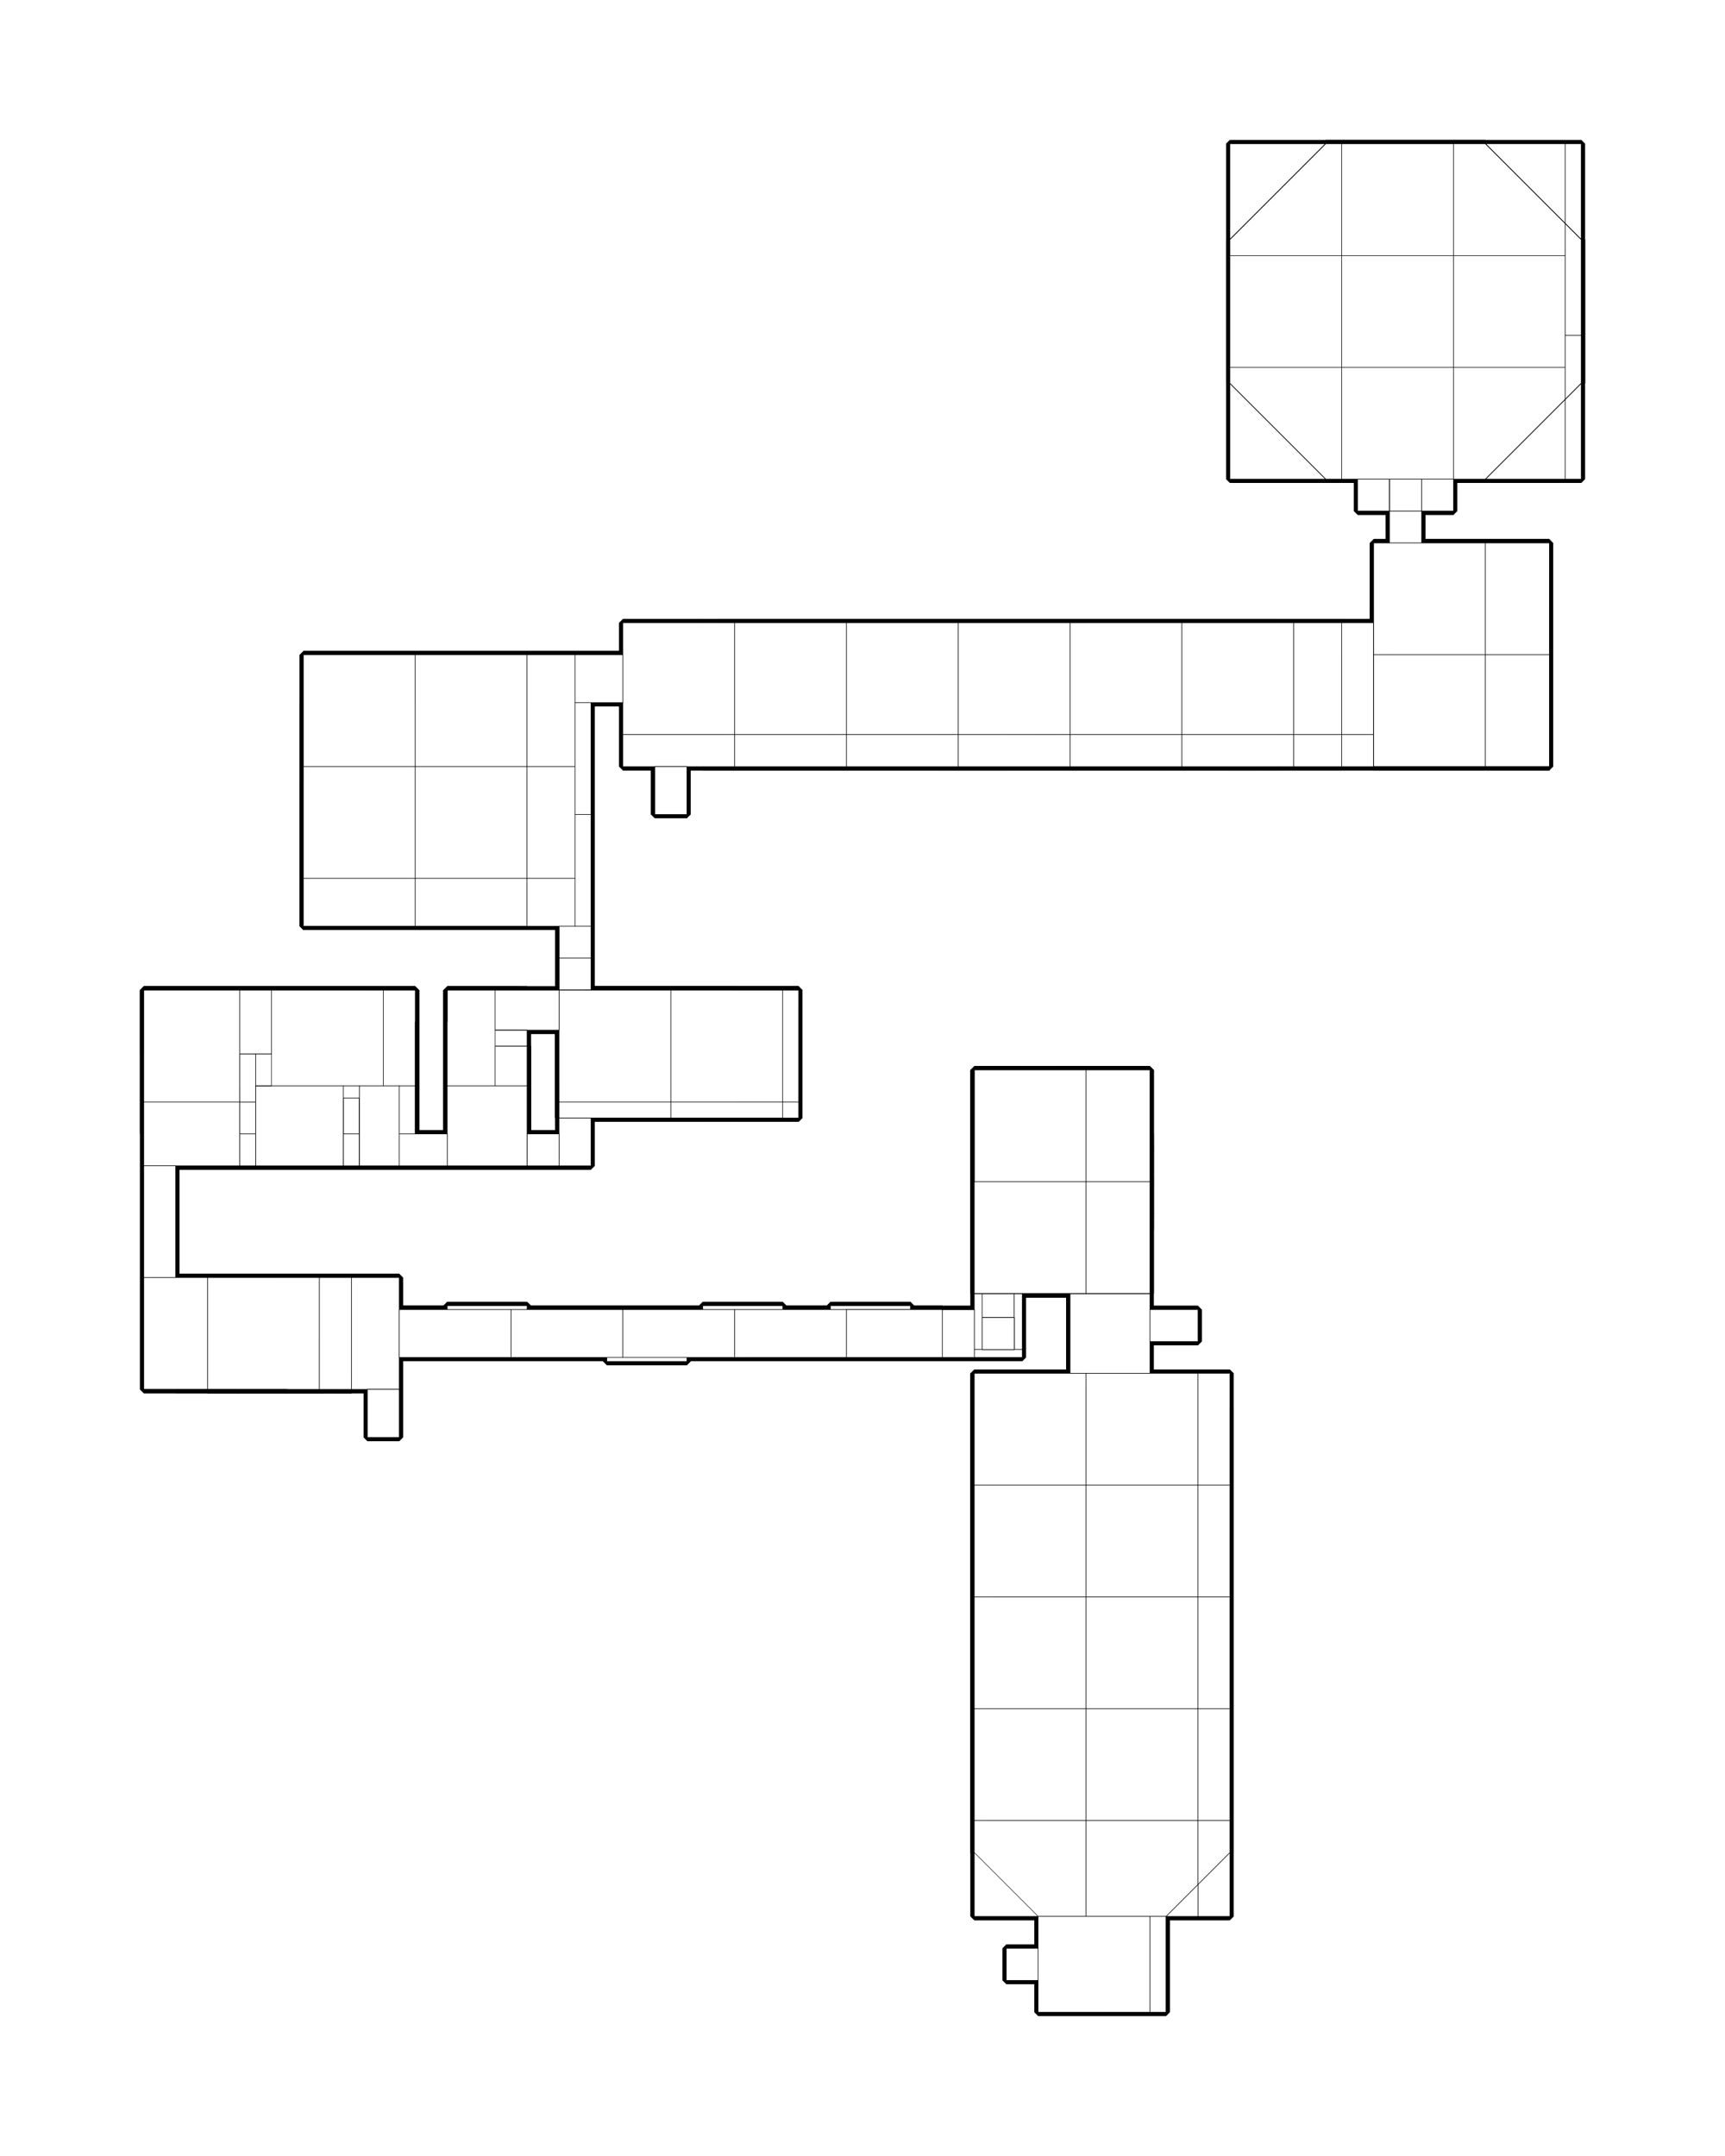 <?xml version="1.0" encoding="utf-8" ?>
<svg baseProfile="tiny" height="100%" version="1.2" viewBox="-2144.0 -416.0 3456.0 4320.0" width="100%" xmlns="http://www.w3.org/2000/svg" xmlns:ev="http://www.w3.org/2001/xml-events" xmlns:xlink="http://www.w3.org/1999/xlink"><defs><g id="bsp_ref"><polygon points="-960,1600 -960,1568 -960,1568 -960,1600" /><polygon points="-544,1600 -544,1824 -544,1824 -544,1600" /><polygon points="-736,1824 -960,1824 -960,1824 -736,1824" /><polygon points="-736,1568 -544,1568 -544,1568 -736,1568" /><polygon points="-736,1792 -736,1824 -544,1824 -544,1792" /><polygon points="-544,1568 -736,1568 -736,1792 -544,1792" /><polygon points="-960,1792 -960,1824 -736,1824 -736,1792" /><polygon points="-736,1568 -960,1568 -960,1792 -736,1792" /><polygon points="-960,1600 -960,1568 -736,1568 -736,1792 -960,1792" /><polygon points="-736,1792 -736,1824 -960,1824 -960,1792" /><polygon points="-736,1568 -544,1568 -544,1600 -544,1792 -736,1792" /><polygon points="-544,1792 -544,1824 -736,1824 -736,1792" /><polygon points="-736,1568 -960,1568 -960,1568 -960,1568 -800,1568 -736,1568" /><polygon points="-544,1568 -544,1568 -544,1600 -544,1600" /><polygon points="-960,1600 -960,1792 -960,1824 -960,1824 -960,1792 -960,1600" /><polygon points="-544,1824 -544,1824 -544,1824 -736,1824 -736,1824" /><polygon points="-544,1824 -544,1824 -544,1792 -544,1600 -544,1600" /><polygon points="-544,1568 -544,1568 -544,1568 -544,1568 -544,1600 -544,1600" /><polygon points="-960,1824 -960,1824 -960,1600 -960,1600" /><polygon points="-544,1568 -544,1568 -544,1600 -544,1600" /><polygon points="-544,1824 -544,1824 -736,1824 -736,1824" /><polygon points="-960,1568 -960,1568 -736,1568 -736,1568" /><polygon points="-544,1824 -736,1824 -736,1792 -544,1792" /><polygon points="-736,1792 -736,1568 -544,1568 -544,1792" /><polygon points="-736,1824 -960,1824 -960,1792 -736,1792" /><polygon points="-960,1792 -960,1568 -736,1568 -736,1792" /><polygon points="-1536,1216 -1536,1440 -1536,1440 -1536,1376 -1536,1216" /><polygon points="-1312,992 -1344,992 -1536,992 -1536,992 -1312,992" /><polygon points="-1088,992 -1280,992 -1312,992 -1312,992 -1088,992" /><polygon points="-960,1504 -960,1504 -960,1568 -960,1568" /><polygon points="-960,1216 -960,1216 -960,1280 -960,1280" /><polygon points="-1024,1440 -1024,1440 -1024,1440 -1024,1440 -1056,1440 -1056,1440" /><polygon points="-1528,1440 -1344,1440 -1344,1440 -1528,1440" /><polygon points="-1280,1216 -1280,1440 -1280,1440 -1280,1432.116 -1280,1216" /><polygon points="-1280,1196.564 -1280,1216 -1280,1216" /><polygon points="-1280,1216 -1280,1196.564 -1280,992 -1088,992 -1056,992 -1056,1216" /><polygon points="-1056,1440 -1280,1440 -1280,1216 -1056,1216" /><polygon points="-960,992 -960,1216 -1056,1216 -1056,992" /><polygon points="-960,1216 -960,1280 -960,1440 -1024,1440 -1056,1440 -1056,1216" /><polygon points="-1344,1196.564 -1344,1216 -1344,1216" /><polygon points="-1344,992 -1312,992 -1280,992 -1280,1196.564 -1344,1196.564" /><polygon points="-1536,1152 -1536,992 -1344,992 -1344,1196.564 -1344,1216 -1536,1216" /><polygon points="-1344,1216 -1344,1440 -1528,1440 -1536,1440 -1536,1216" /><polygon points="-1024,1504 -1024,1440 -960,1440 -960,1504 -960,1568 -1024,1568" /><polygon points="-960,1568 -960,1600 -960,1792 -1024,1792 -1024,1760 -1024,1632 -1024,1568" /><polygon points="-960,1792 -960,1824 -1024,1824 -1024,1792" /><polygon points="-960,1568 -960,1568 -960,1600 -960,1600" /><polygon points="-736,1824 -768,1824 -800,1824 -960,1824 -960,1824 -736,1824" /><polygon points="-1344,1216 -1344,1432.116 -1344,1440 -1344,1440 -1344,1216" /><polygon points="-800,1568 -960,1568 -1024,1568 -1024,1568 -1024,1568 -800,1568" /><polygon points="-576,1568 -736,1568 -800,1568 -800,1568 -576,1568" /><polygon points="-576,1568 -544,1568 -544,1568 -544,1568 -736,1568 -736,1568" /><polygon points="640,832 608,832 608,800 640,800" /><polygon points="640,800 640,800 640,832 640,832" /><polygon points="-960,1280 -960,1440 -960,1504 -960,1504 -960,1440 -960,1280" /><polygon points="-960,1440 -960,1280 -960,1216 -960,1216 -960,1440" /><polygon points="-960,1440 -960,1440 -1024,1440 -1024,1440" /><polygon points="-960,1504 -960,1440 -1024,1440 -1024,1504" /><polygon points="-960,1568 -960,1504 -1024,1504 -1024,1568" /><polygon points="-1024,1440 -1024,1440 -1024,1504 -1024,1504" /><polygon points="-1024,1504 -1024,1504 -1024,1568 -1024,1568" /><polygon points="-1024,1568 -1024,1568 -1024,1632 -1024,1632 -1024,1568" /><polygon points="416,896 416,1120 416,1120 416,896" /><polygon points="-704,896 -704,832 -704,832 -704,896" /><polygon points="192,1120 -32,1120 -32,1120 192,1120" /><polygon points="-32,1120 -256,1120 -256,1120 -32,1120" /><polygon points="-256,1120 -480,1120 -480,1120 -256,1120" /><polygon points="-480,1120 -704,1120 -704,1120 -480,1120" /><polygon points="192,832 416,832 416,832 192,832" /><polygon points="-32,832 192,832 192,832 -32,832" /><polygon points="-256,832 -32,832 -32,832 -256,832" /><polygon points="-480,832 -256,832 -256,832 -480,832" /><polygon points="192,1056 192,1120 416,1120 416,1056" /><polygon points="416,832 192,832 192,1056 416,1056" /><polygon points="-32,1056 -32,1120 192,1120 192,1056" /><polygon points="192,832 -32,832 -32,1056 192,1056" /><polygon points="-256,1056 -256,1120 -32,1120 -32,1056" /><polygon points="-32,832 -256,832 -256,1056 -32,1056" /><polygon points="-480,1056 -480,1120 -256,1120 -256,1056" /><polygon points="-256,832 -480,832 -480,1056 -256,1056" /><polygon points="-704,1056 -704,1120 -480,1120 -480,1056" /><polygon points="-480,832 -704,832 -704,1056 -480,1056" /><polygon points="416,1120 416,1120 384,1120 384,1120" /><polygon points="384,1120 384,1120 384,1120 320,1120 320,1120" /><polygon points="-240,1120 -128,1120 -128,1120 -136,1120 -256,1120 -256,1120" /><polygon points="256,832 112,832 96,832 32,832 32,832 40,832 256,832" /><polygon points="-120,832 -128,832 -136,832 -344,832 -344,832 -344,832 -344,832 -176,832 -120,832" /><polygon points="384,1056 384,1032 384,832 416,832 416,896 416,1056" /><polygon points="416,1120 384,1120 384,1056 416,1056" /><polygon points="416,832 416,832 416,896 416,896" /><polygon points="336,1032 256,1032 112,1032 112,912 112,896 112,832 256,832 336,832" /><polygon points="384,832 384,1032 336,1032 336,832" /><polygon points="96,832 112,832 112,896 96,896" /><polygon points="40,912 32,912 32,832 96,832 96,896 96,912" /><polygon points="32,912 40,912 40,1024 32,1024" /><polygon points="40,1032 40,1024 40,912 96,912 112,912 112,1032" /><polygon points="256,1120 96,1120 32,1120 32,1040 32,1032 40,1032 112,1032 256,1032" /><polygon points="336,1032 384,1032 384,1056 384,1120 320,1120 256,1120 256,1032" /><polygon points="-128,960 -136,960 -136,832 -128,832" /><polygon points="-128,968 -128,960 -128,832 -120,832 32,832 32,912 32,1024 32,1032 32,1040 -48,1040 -64,1040 -128,1040" /><polygon points="-136,968 -128,968 -128,1040 -136,1040" /><polygon points="-136,832 -136,960 -136,968 -136,1040 -240,1040 -256,1040 -344,1040 -344,1032 -344,1024 -344,912 -344,832" /><polygon points="-344,832 -344,912 -352,912 -400,912 -400,896 -400,832" /><polygon points="-400,912 -352,912 -352,1024 -352,1032 -400,1032" /><polygon points="-400,1032 -352,1032 -344,1032 -344,1040 -400,1040" /><polygon points="-352,912 -344,912 -344,1024 -352,1024" /><polygon points="-64,1040 -64,1056 -128,1056 -128,1040" /><polygon points="32,1120 -48,1120 -48,1056 -48,1040 32,1040" /><polygon points="-48,1120 -128,1120 -128,1056 -64,1056 -48,1056" /><polygon points="-136,1040 -128,1040 -128,1056 -128,1120 -240,1120 -240,1056 -240,1040" /><polygon points="-256,1056 -240,1056 -240,1120 -256,1120" /><polygon points="-256,1056 -256,1120 -400,1120 -400,1040 -344,1040 -256,1040" /><polygon points="-416,832 -400,832 -400,896 -416,896" /><polygon points="-480,912 -704,912 -704,896 -704,832 -480,832" /><polygon points="-416,832 -416,896 -416,912 -480,912 -480,832" /><polygon points="-704,912 -480,912 -480,1120 -704,1120" /><polygon points="-480,912 -416,912 -400,912 -400,1032 -400,1040 -400,1120 -480,1120" /><polygon points="-704,896 -704,912 -704,1120 -704,1120 -704,1056 -704,896" /><polygon points="-1024,1760 -1024,1760 -1024,1792 -1024,1824 -1024,1824" /><polygon points="-1024,1632 -1024,1632 -1024,1632 -1024,1568 -1024,1568 -1024,1568" /><polygon points="-1024,1632 -1024,1632 -1024,1760 -1024,1760 -1024,1760 -1024,1632" /><polygon points="-1024,1568 -1024,1568 -973.208,1568 -800,1568 -800,1568" /><polygon points="-800,1568 -800,1568 -768,1568 -672,1568 -576,1568 -576,1568" /><polygon points="-544,1568 -544,1568 -576,1568 -576,1568" /><polygon points="-480,832 -480,832 -704,832 -704,832" /><polygon points="-400,832 -400,832 -416,832 -480,832 -480,832" /><polygon points="-960,1216 -960,1216 -960,1440 -960,1440" /><polygon points="-960,1216 -960,1216 -960,1216 -960,992 -960,992" /><polygon points="-960,1440 -960,1440 -992,1440 -1024,1440 -1024,1440 -1024,1440 -1024,1440" /><polygon points="416,832 416,832 416,896 416,896" /><polygon points="-704,1120 -704,1120 -704,896 -704,896" /><polygon points="416,1120 416,1120 192,1120 192,1120" /><polygon points="-704,832 -704,832 -480,832 -480,832" /><polygon points="416,1120 192,1120 192,1056 416,1056" /><polygon points="192,1056 192,832 416,832 416,1056" /><polygon points="192,1120 -32,1120 -32,1056 192,1056" /><polygon points="-32,1056 -32,832 192,832 192,1056" /><polygon points="-32,1120 -256,1120 -256,1056 -32,1056" /><polygon points="-256,1056 -256,832 -32,832 -32,1056" /><polygon points="-256,1120 -480,1120 -480,1056 -256,1056" /><polygon points="-480,1056 -480,832 -256,832 -256,1056" /><polygon points="-480,1120 -704,1120 -704,1056 -480,1056" /><polygon points="-704,1056 -704,832 -480,832 -480,1056" /><polygon points="-1056,1440 -1080,1440 -1280,1440 -1280,1440 -1056,1440" /><polygon points="-1056,1440 -1024,1440 -1024,1440 -1080,1440 -1080,1440" /><polygon points="-1528,1440 -1528,1440 -1536,1440 -1536,1440 -1528,1440" /><polygon points="-1280,1440 -1304,1440 -1344,1440 -1344,1432.116 -1280,1432.116" /><polygon points="-1344,1432.116 -1344,1216 -1344,1196.564 -1280,1196.564 -1280,1216 -1280,1432.116" /><polygon points="112,896 112,896 112,912 112,912" /><polygon points="-48,1040 -48,1040 -48,1056 -48,1056" /><polygon points="112,912 112,912 96,912 96,912" /><polygon points="96,912 96,912 96,896 96,896" /><polygon points="96,896 96,896 112,896 112,896" /><polygon points="-64,1040 -64,1040 -48,1040 -48,1040" /><polygon points="-64,1056 -64,1056 -64,1040 -64,1040" /><polygon points="-48,1056 -48,1056 -64,1056 -64,1056" /><polygon points="-416,912 -416,912 -416,896 -416,896" /><polygon points="-400,912 -400,912 -416,912 -416,912" /><polygon points="-416,896 -416,896 -400,896 -400,896" /><polygon points="-400,896 -400,896 -400,912 -400,912" /><polygon points="-256,1056 -256,1056 -256,1040 -256,1040" /><polygon points="-240,1040 -240,1040 -240,1056 -240,1056" /><polygon points="-240,1056 -240,1056 -256,1056 -256,1056" /><polygon points="-256,1040 -256,1040 -240,1040 -240,1040" /><polygon points="-1536,1152 -1536,1152 -1536,1216 -1536,1216" /><polygon points="-1536,1152 -1536,1152 -1536,992 -1536,992 -1536,1152" /><polygon points="-1528,1376 -1528,1216 -1528,1152 -1536,1152 -1536,1216 -1536,1376" /><polygon points="-1536,1440 -1528,1440 -1528,1376 -1536,1376" /><polygon points="-1536,1152 -1528,1152 -1528,1152 -1536,1152" /><polygon points="-1528,1216 -1528,1376 -1528,1440 -1528,1440 -1528,1376 -1528,1216" /><polygon points="-832,1120 -832,1120 -768,1120 -768,1120" /><polygon points="960,863.523 960,831.54 960,896 960,896" /><polygon points="640,800 640,800 608,800 608,800" /><polygon points="800,800 800,800 928.46,800 896.477,800" /><polygon points="736,800 640,800 608,800 608,800 736,800" /><polygon points="960,1120 960,1120 960,1120 832,1120 832,1120" /><polygon points="-136,1120 -128,1120 -128,1120 -136,1120" /><polygon points="-480,1120 -512,1120 -704,1120 -704,1120 -480,1120" /><polygon points="-256,1120 -288,1120 -480,1120 -480,1120 -400,1120 -256,1120" /><polygon points="-256,1120 -136,1120 -136,1120 -136,1120 -136,1120 -288,1120 -288,1120" /><polygon points="-746.667,1120 -736,1120 -736,1120 -736,1120 -768,1120 -768,1120" /><polygon points="736,1087.523 736,1024 736,863.523 896.477,863.523 960,863.523 960,896 960,1087.523" /><polygon points="960,1120 832,1120 736,1120 736,1087.523 960,1087.523" /><polygon points="640,1024 640,832 640,800 736,800 736,863.523 736,1024" /><polygon points="736,1087.523 736,1120 640,1120 640,1056 640,1024 736,1024" /><polygon points="736,863.523 736,800 800,800 896.477,800 896.477,863.523" /><polygon points="896.477,863.523 896.477,800 928.46,800 928.46,831.54" /><polygon points="960,863.523 896.477,863.523 928.46,831.54 960,831.54" /><polygon points="608,832 544,832 544,832 544,832 608,832" /><polygon points="640,832 608,832 608,832 640,832" /><polygon points="544,1056 544,832 608,832 640,832 640,1024 640,1056" /><polygon points="640,1120 608,1120 544,1120 544,1056 640,1056" /><polygon points="264,832 256,832 40,832 40,832 40,832 48,832 264,832" /><polygon points="488,832 416,832 264,832 264,832 272,832 488,832" /><polygon points="264,832 416,832 416,832 384,832 336,832 256,832 256,832" /><polygon points="40,832 32,832 32,832 40,832" /><polygon points="-352,832 -344,832 -344,832 -400,832 -400,832 -400,832" /><polygon points="-344,832 -352,832 -352,832 -344,832" /><polygon points="-704,832 -704,832 -672,832 -480,832 -480,832 -704,832" /><polygon points="-704,832 -736,832 -746.667,832 -896,832 -896,832 -704,832" /><polygon points="416,1056 416,896 416,832 488,832 544,832 544,1056" /><polygon points="544,1120 416,1120 416,1056 544,1056" /><polygon points="416,896 416,1056 416,1120 416,1120 416,1056 416,896" /><polygon points="-896,992 -896,896 -896,832 -746.667,832 -746.667,1056 -896,1056" /><polygon points="-746.667,1056 -746.667,1120 -768,1120 -832,1120 -896,1120 -896,1056" /><polygon points="-736,1120 -736,1112 -736,1112 -736,1120" /><polygon points="112,896 112,896 112,912 112,912" /><polygon points="-48,1040 -48,1040 -48,1056 -48,1056" /><polygon points="112,912 112,912 96,912 96,912" /><polygon points="96,912 96,912 96,896 96,896" /><polygon points="112,912 96,912 96,896 112,896" /><polygon points="96,896 96,896 112,896 112,896" /><polygon points="-64,1040 -64,1040 -48,1040 -48,1040" /><polygon points="-48,1056 -64,1056 -64,1040 -48,1040" /><polygon points="-64,1056 -64,1056 -64,1040 -64,1040" /><polygon points="-48,1056 -48,1056 -64,1056 -64,1056" /><polygon points="-416,912 -416,912 -416,896 -416,896" /><polygon points="-400,912 -400,912 -416,912 -416,912" /><polygon points="-400,912 -416,912 -416,896 -400,896" /><polygon points="-416,896 -416,896 -400,896 -400,896" /><polygon points="-400,896 -400,896 -400,912 -400,912" /><polygon points="-256,1056 -256,1056 -256,1040 -256,1040" /><polygon points="-240,1056 -256,1056 -256,1040 -240,1040" /><polygon points="-240,1040 -240,1040 -240,1056 -240,1056" /><polygon points="-240,1056 -240,1056 -256,1056 -256,1056" /><polygon points="-256,1040 -256,1040 -240,1040 -240,1040" /><polygon points="-736,832 -704,832 -704,896 -704,1056 -736,1056" /><polygon points="-704,1056 -704,1120 -736,1120 -736,1112 -736,1056" /><polygon points="-704,832 -704,832 -704,832 -704,896 -704,896" /><polygon points="-746.667,832 -736,832 -736,1056 -746.667,1056" /><polygon points="-736,1056 -736,1112 -736,1120 -746.667,1120 -746.667,1056" /><polygon points="-768,1120 -768,1120 -768,1120 -768,1216 -768,1216 -768,1216 -768,1120" /><polygon points="-1312,896 -1536,896 -1536,896 -1312,896" /><polygon points="-1088,896 -1312,896 -1312,896 -1088,896" /><polygon points="-1536,1216 -1536,1376 -1536,1440 -1536,1440 -1536,1344 -1536,1216" /><polygon points="-1536,992 -1536,1152 -1536,1216 -1536,1216 -1536,1120 -1536,992" /><polygon points="-960,992 -960,992 -960,992 -1056,992 -1088,992 -1088,992" /><polygon points="-1312,992 -1536,992 -1536,896 -1312,896" /><polygon points="-1088,992 -1312,992 -1312,896 -1088,896" /><polygon points="-896,896 -896,992 -960,992 -1088,992 -1088,896" /><polygon points="-960,992 -960,992 -960,1216 -960,1216 -960,992" /><polygon points="-1080,1440 -1024,1440 -1024,1440 -1088,1440 -1088,1440" /><polygon points="-1304,1440 -1312,1440 -1528,1440 -1528,1440 -1528,1440 -1344,1440 -1304,1440" /><polygon points="-1080,1440 -1088,1440 -1304,1440 -1304,1440 -1280,1440 -1080,1440" /><polygon points="-1536,1376 -1536,1216 -1536,1152 -1528,1152 -1528,1216 -1528,1376" /><polygon points="-1528,1440 -1536,1440 -1536,1376 -1528,1376" /><polygon points="-1528,1152 -1528,1152 -1528,1216 -1528,1216" /><polygon points="-1024,1760 -1024,1760 -1024,1760 -1024,1648 -1024,1632 -1024,1632 -1024,1632" /><polygon points="640,800 608,800 608,832 640,832" /><polygon points="-16,3104 -32,3104 -32,3120 -16,3120" /><polygon points="96,2976 80,2976 80,2992 96,2992" /><polygon points="192,2672 176,2672 176,2688 192,2688" /><polygon points="-1024,1824 -1024,1824 -1024,1760 -1024,1760 -1024,1760 -1024,1824" /><polygon points="-1024,1824 -1024,1824 -1024,1824 -960,1824 -800,1824 -800,1824" /><polygon points="736,800 736,800 800,800 800,800 800,800 800,800 736,800" /><polygon points="608,800 608,800 608,800 736,800 736,800 736,800" /><polygon points="608,800 608,800 608,800 608,832 608,832 608,832 608,800" /><polygon points="640,800 640,800 640,832 640,832" /><polygon points="640,832 640,832 608,832 608,832" /><polygon points="608,832 608,832 608,800 608,800" /><polygon points="608,800 608,800 640,800 640,800" /><polygon points="-544,1824 -544,1824 -544,1824 -544,1600 -544,1600" /><polygon points="-544,1568 -544,1568 -544,1568 -544,1600 -544,1600" /><polygon points="-800,1824 -800,1824 -1024,1824 -1024,1824 -800,1824" /><polygon points="-800,1824 -800,1824 -800,1824 -768,1824 -768,1824" /><polygon points="160,2008 144,2008 144,2024 160,2024" /><polygon points="160,1944 144,1944 144,1960 160,1960" /><polygon points="160,1880 144,1880 144,1896 160,1896" /><polygon points="8,1728 -8,1728 -8,1744 8,1744" /><polygon points="-120,1728 -136,1728 -136,1744 -120,1744" /><polygon points="-176,2040 -192,2040 -192,2056 -176,2056" /><polygon points="-176,1912 -192,1912 -192,1928 -176,1928" /><polygon points="-352,832 -352,832 -400,832 -400,832 -352,832" /><polygon points="-136,968 -136,960 -136,960 -136,1120 -136,1120" /><polygon points="-136,968 -136,968 -136,960 -136,960" /><polygon points="40,1032 40,1032 32,1032 32,1032" /><polygon points="40,832 32,832 32,1024 40,1024" /><polygon points="32,1032 32,1032 32,1024 32,1024" /><polygon points="32,1024 32,1024 40,1024 40,1024" /><polygon points="40,1024 40,1024 40,1032 40,1032" /><polygon points="-136,960 -136,960 -128,960 -128,960" /><polygon points="-128,968 -136,968 -136,1120 -128,1120" /><polygon points="-128,960 -128,960 -128,968 -128,968" /><polygon points="-128,968 -128,968 -136,968 -136,968" /><polygon points="-344,1032 -344,1032 -352,1032 -352,1032" /><polygon points="-344,1024 -344,1024 -344,1032 -344,1032" /><polygon points="-344,832 -352,832 -352,1024 -344,1024" /><polygon points="-352,1024 -352,832 -352,832 -352,1032 -352,1032" /><polygon points="-352,1024 -352,1024 -344,1024 -344,1024" /><polygon points="-352,1032 -352,1032 -352,1024 -352,1024" /><polygon points="-768,1824 -768,1824 -768,1824 -736,1824 -544,1824 -544,1824 -544,1824" /><polygon points="-768,1824 -768,1824 -800,1824 -800,1824 -768,1824" /><polygon points="192,3424 192,3424 160,3424 160,3424" /><polygon points="96,1120 88,1120 -128,1120 -128,1120 -128,1120 -128,1120 -48,1120 32,1120 96,1120" /><polygon points="320,1120 312,1120 96,1120 96,1120 256,1120 320,1120" /><polygon points="320,1120 384,1120 384,1120 320,1120 312,1120 312,1120" /><polygon points="-176,832 -344,832 -352,832 -400,832 -400,832 -224,832 -176,832" /><polygon points="48,832 40,832 32,832 -120,832 -176,832 -176,832 0,832 48,832" /><polygon points="272,832 264,832 48,832 48,832 224,832 272,832" /><polygon points="496,832 488,832 272,832 272,832 448,832 496,832" /><polygon points="496,832 544,832 544,832 488,832 488,832" /><polygon points="32,832 32,832 32,832 32,832 -120,832 -120,832" /><polygon points="40,1032 40,1032 32,1032 32,1032" /><polygon points="32,1032 32,1032 32,1024 32,832 32,832" /><polygon points="40,832 40,832 40,1024 40,1032 40,1032" /><polygon points="40,1032 32,1032 32,832 40,832" /><polygon points="-136,960 -136,960 -128,960 -128,960" /><polygon points="-128,960 -128,960 -128,968 -128,1120 -128,1120" /><polygon points="-136,960 -128,960 -128,1120 -136,1120" /><polygon points="-344,1032 -344,1032 -352,1032 -352,1032" /><polygon points="-344,832 -344,832 -344,1024 -344,1032 -344,1032" /><polygon points="-344,1032 -352,1032 -352,832 -344,832" /><polygon points="288,2336 160,2336 160,2336 160,2336 160,2336 256,2336 320,2336 320,2336" /><polygon points="32,1728 -192,1728 -192,1728 32,1728" /><polygon points="160,1728 160,1728 160,1952 160,1952" /><polygon points="-192,1728 32,1728 32,1952 -192,1952" /><polygon points="32,1952 32,2176 0,2176 -192,2176 -192,1952" /><polygon points="32,1728 160,1728 160,1952 32,1952" /><polygon points="160,1952 160,2176 32,2176 32,1952" /><polygon points="0,2176 0,2176 0,2176 -32,2176 -48,2176 -96,2176 -192,2176 -192,2176" /><polygon points="-192,1952 -192,2176 -192,2176 -192,2176 -192,1952" /><polygon points="-192,3072 -192,3104 -192,3296 -192,3296 -192,3264 -192,3072" /><polygon points="-192,2848 -192,2880 -192,3072 -192,3072 -192,3040 -192,2848" /><polygon points="-192,2624 -192,2656 -192,2848 -192,2848 -192,2816 -192,2624" /><polygon points="-192,2400 -192,2432 -192,2624 -192,2624 -192,2592 -192,2400" /><polygon points="320,2336 320,2336 320,2400 320,2400" /><polygon points="128,2368 160,2336 288,2336 288,2432 256,2432 64,2432" /><polygon points="288,2336 320,2336 320,2400 320,2432 288,2432" /><polygon points="0,2336 32,2368 0,2368" /><polygon points="0,2336 0,2368 0,2432 -192,2432 -192,2400 -192,2368 -192,2336" /><polygon points="0,2368 32,2368 128,2368 64,2432 32,2432 0,2432" /><polygon points="-192,2656 -192,2624 -192,2432 0,2432 32,2432 32,2656" /><polygon points="-192,2880 -192,2848 -192,2656 32,2656 32,2880" /><polygon points="-192,3104 -192,3072 -192,2880 32,2880 32,3104" /><polygon points="-192,3296 -192,3104 32,3104 32,3328 -160,3328" /><polygon points="32,3328 32,3424 -64,3424 -160,3328" /><polygon points="32,2432 64,2432 256,2432 256,2656 32,2656" /><polygon points="256,2656 256,2880 32,2880 32,2656" /><polygon points="256,2880 256,3104 32,3104 32,2880" /><polygon points="256,3104 256,3328 32,3328 32,3104" /><polygon points="256,3328 256,3360 192,3424 160,3424 32,3424 32,3328" /><polygon points="256,2432 288,2432 320,2432 320,2624 320,2656 256,2656" /><polygon points="320,2656 320,2848 320,2880 256,2880 256,2656" /><polygon points="320,2880 320,3072 320,3104 256,3104 256,2880" /><polygon points="320,3104 320,3296 288,3328 256,3328 256,3104" /><polygon points="288,3328 256,3360 256,3328" /><polygon points="-160,3328 -64,3424 -64,3424 -64,3424 -64,3424 -192,3296 -192,3296 -192,3296 -192,3296" /><polygon points="256,2336 320,2336 320,2336 256,2336" /><polygon points="32,2336 256,2336 256,2336 32,2336" /><polygon points="256,3424 32,3424 32,3424 256,3424" /><polygon points="32,3424 -192,3424 -192,3424 32,3424" /><polygon points="320,2528 320,2752 320,2752 320,2528" /><polygon points="320,2752 320,2976 320,2976 320,2752" /><polygon points="320,2976 320,3200 320,3200 320,2976" /><polygon points="320,3200 320,3424 320,3424 320,3200" /><polygon points="-192,2528 -192,2336 -192,2336 -192,2528" /><polygon points="-192,2752 -192,2528 -192,2528 -192,2752" /><polygon points="-192,2976 -192,2752 -192,2752 -192,2976" /><polygon points="-192,3200 -192,2976 -192,2976 -192,3200" /><polygon points="256,3232 256,3424 320,3424 320,3232" /><polygon points="256,3008 256,3232 320,3232 320,3008" /><polygon points="256,2784 256,3008 320,3008 320,2784" /><polygon points="256,2560 256,2784 320,2784 320,2560" /><polygon points="320,2336 256,2336 256,2560 320,2560" /><polygon points="32,3232 32,3424 256,3424 256,3232" /><polygon points="32,3008 32,3232 256,3232 256,3008" /><polygon points="32,2784 32,3008 256,3008 256,2784" /><polygon points="32,2560 32,2784 256,2784 256,2560" /><polygon points="256,2336 32,2336 32,2560 256,2560" /><polygon points="-192,3232 -192,3424 32,3424 32,3232" /><polygon points="-192,3008 -192,3232 32,3232 32,3008" /><polygon points="-192,2784 -192,3008 32,3008 32,2784" /><polygon points="-192,2560 -192,2784 32,2784 32,2560" /><polygon points="32,2336 -192,2336 -192,2560 32,2560" /><polygon points="32,2176 -192,2176 -192,2176 32,2176" /><polygon points="32,1728 160,1728 160,1728 32,1728" /><polygon points="-192,1952 -192,1728 -192,1728 -192,1952" /><polygon points="160,1952 160,2176 160,2176 160,1952" /><polygon points="32,1952 32,2176 160,2176 160,1952" /><polygon points="160,1728 32,1728 32,1952 160,1952" /><polygon points="-192,1952 -192,2176 32,2176 32,1952" /><polygon points="32,1728 -192,1728 -192,1952 32,1952" /><polygon points="-192,2336 -192,2336 32,2336 32,2336" /><polygon points="320,3424 320,3424 256,3424 256,3424" /><polygon points="320,2336 320,2336 320,2528 320,2528" /><polygon points="-192,3424 -192,3424 -192,3200 -192,3200" /><polygon points="320,3424 256,3424 256,3232 320,3232" /><polygon points="256,3232 256,3008 320,3008 320,3232" /><polygon points="256,3008 256,2784 320,2784 320,3008" /><polygon points="256,2784 256,2560 320,2560 320,2784" /><polygon points="256,2560 256,2336 320,2336 320,2560" /><polygon points="256,3424 32,3424 32,3232 256,3232" /><polygon points="32,3232 32,3008 256,3008 256,3232" /><polygon points="32,3008 32,2784 256,2784 256,3008" /><polygon points="32,2784 32,2560 256,2560 256,2784" /><polygon points="32,2560 32,2336 256,2336 256,2560" /><polygon points="32,3424 -192,3424 -192,3232 32,3232" /><polygon points="-192,3232 -192,3008 32,3008 32,3232" /><polygon points="-192,3008 -192,2784 32,2784 32,3008" /><polygon points="-192,2784 -192,2560 32,2560 32,2784" /><polygon points="-192,2560 -192,2336 32,2336 32,2560" /><polygon points="160,2176 160,2176 32,2176 32,2176" /><polygon points="-192,1728 -192,1728 32,1728 32,1728" /><polygon points="-192,2176 -192,2176 -192,1952 -192,1952" /><polygon points="160,1728 160,1728 160,1952 160,1952" /><polygon points="160,2176 32,2176 32,1952 160,1952" /><polygon points="32,1952 32,1728 160,1728 160,1952" /><polygon points="32,2176 -192,2176 -192,1952 32,1952" /><polygon points="-192,1952 -192,1728 32,1728 32,1952" /><polygon points="960,896 960,1120 960,1120 960,1087.523 960,896" /><polygon points="928.46,800 800,800 800,800 832.333,800 960,800 960,800" /><polygon points="960,831.54 928.46,831.54 928.46,800 960,800" /><polygon points="160,3424 -64,3424 -64,3424 32,3424 160,3424" /><polygon points="192,3424 192,3424 160,3424 160,3424" /><polygon points="-32,3120 -32,3120 -32,3104 -32,3104" /><polygon points="-16,3120 -16,3120 -32,3120 -32,3120" /><polygon points="-16,3104 -16,3104 -16,3120 -16,3120" /><polygon points="-32,3104 -32,3104 -16,3104 -16,3104" /><polygon points="96,2976 96,2976 96,2992 96,2992" /><polygon points="96,2992 96,2992 80,2992 80,2992" /><polygon points="80,2992 80,2992 80,2976 80,2976" /><polygon points="80,2976 80,2976 96,2976 96,2976" /><polygon points="176,2688 176,2688 176,2672 176,2672" /><polygon points="192,2688 192,2688 176,2688 176,2688" /><polygon points="192,2672 192,2672 192,2688 192,2688" /><polygon points="176,2672 176,2672 192,2672 192,2672" /><polygon points="96,2024 96,2048 160,2048 160,2024" /><polygon points="160,1984 144,1984 144,2008 160,2008" /><polygon points="144,1984 96,1984 96,2024 144,2024" /><polygon points="160,2024 160,2024 144,2024 144,2024" /><polygon points="144,2024 144,2024 144,2008 144,2008" /><polygon points="144,2008 144,2008 160,2008 160,2008" /><polygon points="160,2008 160,2008 160,2024 160,2024" /><polygon points="88,1120 -128,1120 -136,1120 -136,1120 -128,1120 88,1120" /><polygon points="312,1120 96,1120 88,1120 88,1120 96,1120 312,1120" /><polygon points="-512,1120 -576,1120 -736,1120 -704,1120 -512,1120" /><polygon points="-288,1120 -352,1120 -512,1120 -512,1120 -480,1120 -288,1120" /><polygon points="-586.667,1112 -576,1112 -576,1120 -704,1120 -736,1120 -736,1112" /><polygon points="-352,1112 -576,1112 -576,1120 -512,1120 -352,1120" /><polygon points="-128,1112 -352,1112 -352,1120 -288,1120 -136,1120 -128,1120" /><polygon points="96,1112 -128,1112 -128,1120 88,1120 96,1120" /><polygon points="320,1112 96,1112 96,1120 312,1120 320,1120" /><polygon points="384,1120 384,1112 320,1112 320,1120" /><polygon points="384,1112 384,1112 320,1112 320,1112" /><polygon points="-576,1112 -576,1112 -586.667,1112" /><polygon points="-576,1112 -586.667,1112 -736,1112 -736,1112" /><polygon points="-576,1120 -576,1112 -736,1112 -736,1120" /><polygon points="-192,2368 -192,2368 -192,2400 -192,2400" /><polygon points="-192,2368 -160,2368 -160,2368 -192,2368" /><polygon points="-160,3072 -160,3264 -160,3296 -160,3296 -160,3264 -160,3072" /><polygon points="-160,2848 -160,3040 -160,3072 -160,3072 -160,3040 -160,2848" /><polygon points="-160,2624 -160,2816 -160,2848 -160,2848 -160,2816 -160,2624" /><polygon points="-160,2400 -160,2592 -160,2624 -160,2624 -160,2592 -160,2400" /><polygon points="-160,2400 -160,2368 -192,2368 -192,2400 -192,2592 -160,2592" /><polygon points="-192,2592 -192,2624 -192,2816 -160,2816 -160,2624 -160,2592" /><polygon points="-192,2816 -192,2848 -192,3040 -160,3040 -160,2848 -160,2816" /><polygon points="-192,3040 -192,3072 -192,3264 -160,3264 -160,3072 -160,3040" /><polygon points="-192,3264 -192,3296 -160,3296 -160,3264" /><polygon points="-64,3488 -64,3488 -64,3552 -64,3552" /><polygon points="-64,3552 -64,3552 -64,3552 -128,3552 -128,3552" /><polygon points="160,3424 -64,3424 -64,3424 160,3424" /><polygon points="960,800 960,736 960,736 960,800" /><polygon points="960,1120 960,1120 960,896 960,896" /><polygon points="960,896 960,896 960,831.54 960,800 960,800" /><polygon points="960,800 832.333,800 832.333,736 960,736" /><polygon points="960,1120 960,1120 832,1120 832,1120" /><polygon points="608,1120 544,1120 416,1120 384,1120 384,1120 384,1120 384,1120 416,1120 544,1120 608,1120" /><polygon points="832,1120 608,1120 608,1120 640,1120 736,1120 832,1120" /><polygon points="544,1120 544,1120 448,1120 416,1120 416,1120" /><polygon points="-576,1120 -704,1120 -704,1120" /><polygon points="-704,1120 -704,1120 -736,1120 -736,1120 -704,1120" /><polygon points="544,832 544,832 544,896 544,896" /><polygon points="608,1056 608,896 608,832 544,832 544,896 544,1056" /><polygon points="544,1120 608,1120 608,1056 544,1056" /><polygon points="-352,1120 -480,1120 -576,1120 -576,1112 -352,1112" /><polygon points="-128,1120 -256,1120 -352,1120 -352,1112 -128,1112" /><polygon points="96,1120 -32,1120 -128,1120 -128,1112 96,1112" /><polygon points="320,1120 192,1120 96,1120 96,1112 320,1112" /><polygon points="384,1112 384,1120 320,1120 320,1112" /><polygon points="384,1112 384,1112 384,1120 384,1120" /><polygon points="-352,1112 -576,1112 -576,1112 -352,1112" /><polygon points="-128,1112 -352,1112 -352,1112 -128,1112" /><polygon points="96,1112 -128,1112 -128,1112 96,1112" /><polygon points="320,1112 96,1112 96,1112 320,1112" /><polygon points="-192,2336 -192,2336 0,2336 0,2336 0,2336 0,2336 0,2336 -192,2336" /><polygon points="160,2272 160,2272 160,2336 160,2336" /><polygon points="0,2336 0,2336 0,2192 0,2192 0,2192" /><polygon points="0,2176 0,2176 32,2176 160,2176 160,2176" /><polygon points="160,2208 160,2272 160,2336 0,2336 0,2192 0,2176 160,2176" /><polygon points="-192,2336 -192,2336 -192,2368 -192,2368 -192,2368" /><polygon points="-192,3072 -192,3264 -192,3296 -192,3296 -192,3232 -192,3072" /><polygon points="-192,2848 -192,3040 -192,3072 -192,3072 -192,3008 -192,2848" /><polygon points="-192,2624 -192,2816 -192,2848 -192,2848 -192,2784 -192,2624" /><polygon points="-192,2400 -192,2592 -192,2624 -192,2624 -192,2560 -192,2400" /><polygon points="-160,3296 -160,3296 -192,3296 -192,3296" /><polygon points="128,2368 128,2368 32,2368 32,2368" /><polygon points="128,2368 32,2368 0,2336 160,2336" /><polygon points="160,2336 160,2336 128,2368 128,2368" /><polygon points="32,2368 32,2368 0,2336 0,2336" /><polygon points="-160,2368 -160,2368 -160,2400 -160,2400" /><polygon points="-192,2400 -192,2368 -160,2368 -160,2400 -160,2592 -192,2592" /><polygon points="-160,2592 -160,2624 -160,2816 -192,2816 -192,2624 -192,2592" /><polygon points="-160,2816 -160,2848 -160,3040 -192,3040 -192,2848 -192,2816" /><polygon points="-160,3040 -160,3072 -160,3264 -192,3264 -192,3072 -192,3040" /><polygon points="-160,3264 -160,3296 -192,3296 -192,3264" /><polygon points="192,3440 192,3424 192,3424 192,3616 192,3616 192,3616" /><polygon points="64,3616 64,3616 -64,3616 -64,3616" /><polygon points="160,3440 -64,3440 -64,3424 160,3424" /><polygon points="192,3424 192,3440 160,3440 160,3424" /><polygon points="160,3616 128,3616 64,3616 -64,3616 -64,3552 -64,3488 -64,3440 160,3440" /><polygon points="192,3440 192,3616 160,3616 160,3440" /><polygon points="-64,3488 -64,3488 -128,3488 -128,3488 -64,3488" /><polygon points="-16,3120 -32,3120 -32,3104 -16,3104" /><polygon points="-32,3120 -32,3120 -32,3104 -32,3104" /><polygon points="-16,3120 -16,3120 -32,3120 -32,3120" /><polygon points="-16,3104 -16,3104 -16,3120 -16,3120" /><polygon points="-32,3104 -32,3104 -16,3104 -16,3104" /><polygon points="96,2992 80,2992 80,2976 96,2976" /><polygon points="96,2976 96,2976 96,2992 96,2992" /><polygon points="96,2992 96,2992 80,2992 80,2992" /><polygon points="80,2992 80,2992 80,2976 80,2976" /><polygon points="80,2976 80,2976 96,2976 96,2976" /><polygon points="192,2688 176,2688 176,2672 192,2672" /><polygon points="176,2688 176,2688 176,2672 176,2672" /><polygon points="192,2688 192,2688 176,2688 176,2688" /><polygon points="192,2672 192,2672 192,2688 192,2688" /><polygon points="176,2672 176,2672 192,2672 192,2672" /><polygon points="160,2048 160,2048 96,2048 96,2048" /><polygon points="96,2048 96,2048 96,1984 96,1984" /><polygon points="96,1984 96,1984 160,1984 160,1984" /><polygon points="160,1984 160,1984 160,2048 160,2048" /><polygon points="160,2048 96,2048 96,1984 160,1984" /><polygon points="96,1960 96,1984 160,1984 160,1960" /><polygon points="160,1920 144,1920 144,1944 160,1944" /><polygon points="144,1920 96,1920 96,1960 144,1960" /><polygon points="144,1944 144,1944 160,1944 160,1944" /><polygon points="144,1960 144,1960 144,1944 144,1944" /><polygon points="160,1960 160,1960 144,1960 144,1960" /><polygon points="160,1944 160,1944 160,1960 160,1960" /><polygon points="0,2176 0,2176 0,2192 0,2192" /><polygon points="-96,2176 -48,2176 -48,2176 -48,2176 -48,2176 -72,2176 -96,2176" /><polygon points="-48,2176 -32,2176 -32,2176 -32,2176 -48,2176" /><polygon points="-32,2176 -32,2144 -32,2144 -32,2176" /><polygon points="0,2176 0,2144 -32,2144 -32,2176" /><polygon points="160,1984 160,1984 96,1984 96,1984" /><polygon points="96,1984 96,1984 96,1920 96,1920" /><polygon points="160,1920 160,1920 160,1984 160,1984" /><polygon points="96,1920 96,1920 160,1920 160,1920" /><polygon points="160,1984 96,1984 96,1920 160,1920" /><polygon points="-832,1216 -832,1216 -832,1120 -832,1120 -832,1120" /><polygon points="-768,1216 -768,1216 -832,1216 -832,1216" /><polygon points="-768,1216 -832,1216 -832,1120 -768,1120" /><polygon points="0,2176 0,2144 0,2144 0,2176 0,2192 0,2192" /><polygon points="0,2176 0,2192 0,2336 0,2336 0,2176" /><polygon points="-32,2176 -16,2176 -16,2176 -32,2176" /><polygon points="-32,2144 -32,2144 0,2144 0,2144" /><polygon points="0,2144 0,2176 -16,2176 -32,2176 -32,2144" /><polygon points="96,1896 96,1920 160,1920 160,1896" /><polygon points="160,1856 144,1856 144,1880 160,1880" /><polygon points="144,1856 96,1856 96,1896 144,1896" /><polygon points="144,1880 144,1880 160,1880 160,1880" /><polygon points="144,1896 144,1896 144,1880 144,1880" /><polygon points="160,1896 160,1896 144,1896 144,1896" /><polygon points="160,1880 160,1880 160,1896 160,1896" /><polygon points="160,1856 160,1856 160,1920 160,1920" /><polygon points="96,1920 96,1920 96,1856 96,1856" /><polygon points="160,1920 160,1920 96,1920 96,1920" /><polygon points="96,1856 96,1856 160,1856 160,1856" /><polygon points="160,1920 96,1920 96,1856 160,1856" /><polygon points="-48,2176 -48,2144 -48,2144 -48,2176" /><polygon points="-16,2144 -48,2144 -48,2176 -32,2176 -16,2176" /><polygon points="32,1728 8,1728 8,1792 32,1792" /><polygon points="-8,1728 -32,1728 -32,1744 -8,1744" /><polygon points="-32,1744 -32,1792 8,1792 8,1744" /><polygon points="-8,1744 -8,1744 -8,1728 -8,1728" /><polygon points="8,1744 8,1744 -8,1744 -8,1744" /><polygon points="8,1728 8,1728 8,1744 8,1744" /><polygon points="-8,1728 -8,1728 8,1728 8,1728" /><polygon points="-544,1568 -544,1568 -544,1568 -576,1568 -576,1568" /><polygon points="-896,832 -896,832 -896,896 -896,896" /><polygon points="-896,1056 -896,992 -896,992 -896,1056 -896,1120 -896,1120" /><polygon points="-480,1120 -672,1120 -704,1120 -704,1120 -576,1120 -480,1120" /><polygon points="-256,1120 -448,1120 -480,1120 -480,1120 -352,1120 -256,1120" /><polygon points="-32,1120 -224,1120 -256,1120 -256,1120 -128,1120 -32,1120" /><polygon points="192,1120 0,1120 -32,1120 -32,1120 96,1120 192,1120" /><polygon points="416,1120 224,1120 192,1120 192,1120 320,1120 384,1120 416,1120" /><polygon points="-896,1120 -896,1120 -832,1120 -832,1120" /><polygon points="544,896 544,1056 544,1120 544,1120 544,1056 544,896" /><polygon points="544,832 544,832 544,832 496,832 496,832" /><polygon points="-480,832 -448,832 -400,832 -400,832 -400,832 -400,832 -480,832" /><polygon points="-672,832 -704,832 -896,832 -896,896 -896,992 -896,1056 -672,1056" /><polygon points="-896,1056 -896,1120 -832,1120 -768,1120 -736,1120 -704,1120 -672,1120 -672,1056" /><polygon points="-448,832 -480,832 -672,832 -672,1056 -448,1056" /><polygon points="-672,1056 -672,1120 -480,1120 -448,1120 -448,1056" /><polygon points="-224,832 -400,832 -448,832 -448,1056 -224,1056" /><polygon points="-448,1056 -448,1120 -256,1120 -224,1120 -224,1056" /><polygon points="0,832 -176,832 -224,832 -224,1056 0,1056" /><polygon points="-224,1056 -224,1120 -32,1120 0,1120 0,1056" /><polygon points="224,832 48,832 0,832 0,1056 224,1056" /><polygon points="0,1056 0,1120 192,1120 224,1120 224,1056" /><polygon points="448,832 272,832 224,832 224,1056 448,1056" /><polygon points="224,1056 224,1120 416,1120 448,1120 448,1056" /><polygon points="544,1056 544,896 544,832 496,832 448,832 448,1056" /><polygon points="544,1120 544,1056 448,1056 448,1120" /><polygon points="-832,1120 -832,1216 -832,1216 -832,1120" /><polygon points="-832,1216 -768,1216 -768,1216 -832,1216" /><polygon points="-992,896 -896,896 -896,896 -1088,896 -1088,896" /><polygon points="-1536,896 -1536,896 -1536,992 -1536,992" /><polygon points="-1312,896 -1536,896 -1536,992 -1536,1120 -1312,1120" /><polygon points="-1536,1120 -1536,1216 -1536,1344 -1312,1344 -1312,1120" /><polygon points="-1536,1344 -1536,1440 -1312,1440 -1312,1344" /><polygon points="-1088,896 -1312,896 -1312,1120 -1088,1120" /><polygon points="-1312,1120 -1312,1344 -1088,1344 -1088,1120" /><polygon points="-1312,1344 -1312,1440 -1088,1440 -1088,1344" /><polygon points="-992,1120 -992,992 -992,896 -1088,896 -1088,1120" /><polygon points="-992,1344 -992,1216 -992,1120 -1088,1120 -1088,1344" /><polygon points="-1024,1440 -992,1440 -992,1344 -1088,1344 -1088,1440" /><polygon points="-960,992 -992,992 -992,1120 -992,1216 -960,1216" /><polygon points="-992,1216 -992,1344 -992,1440 -960,1440 -960,1216" /><polygon points="-992,896 -992,992 -960,992 -896,992 -896,896" /><polygon points="-960,992 -960,992 -896,992 -896,992" /><polygon points="-1312,1440 -1536,1440 -1536,1440 -1528,1440 -1312,1440" /><polygon points="-1088,1440 -1312,1440 -1312,1440 -1304,1440 -1088,1440" /><polygon points="-48,2144 -48,2144 -16,2144 -16,2144" /><polygon points="-16,2144 -16,2144 -16,2176 -16,2176" /><polygon points="-48,2176 -48,2144 -16,2144 -16,2176" /><polygon points="192,3616 192,3616 160,3616 160,3616" /><polygon points="160,3616 128,3616 128,3616 160,3616 192,3616 192,3616" /><polygon points="64,3616 64,3616 128,3616 128,3616" /><polygon points="-1312,1632 -1312,1856 -1312,1856 -1312,1632" /><polygon points="-1856,1632 -1856,1568 -1856,1568 -1856,1632" /><polygon points="-1456,1856 -1456,1856 -1424,1856 -1424,1856" /><polygon points="-1632,1856 -1856,1856 -1856,1856 -1632,1856" /><polygon points="-1312,1568 -1312,1568 -1408,1568 -1408,1568" /><polygon points="-1408,1856 -1312,1856 -1312,1792 -1408,1792" /><polygon points="-1312,1792 -1312,1568 -1408,1568 -1408,1792" /><polygon points="-1632,1856 -1408,1856 -1408,1792 -1632,1792" /><polygon points="-1408,1792 -1408,1568 -1632,1568 -1632,1792" /><polygon points="-1856,1792 -1856,1856 -1632,1856 -1632,1792" /><polygon points="-1856,1568 -1856,1792 -1632,1792 -1632,1568" /><polygon points="-1248,1632 -1248,1568 -1248,1568 -1248,1632" /><polygon points="-1088,1632 -1088,1856 -1088,1856 -1088,1632" /><polygon points="-1248,1792 -1248,1856 -1088,1856 -1088,1792" /><polygon points="-1088,1568 -1248,1568 -1248,1792 -1088,1792" /><polygon points="32,1792 32,1792 -32,1792 -32,1792" /><polygon points="-32,1792 -32,1792 -32,1728 -32,1728" /><polygon points="-32,1728 -32,1728 32,1728 32,1728" /><polygon points="32,1728 32,1728 32,1792 32,1792" /><polygon points="32,1792 -32,1792 -32,1728 32,1728" /><polygon points="-448,2208 -256,2208 -256,2208 -448,2208" /><polygon points="-672,2208 -448,2208 -448,2208 -672,2208" /><polygon points="-896,2208 -672,2208 -672,2208 -896,2208" /><polygon points="-1120,2208 -896,2208 -896,2208 -1120,2208" /><polygon points="-448,2304 -672,2304 -672,2304 -448,2304" /><polygon points="-672,2304 -896,2304 -896,2304 -672,2304" /><polygon points="-896,2304 -1120,2304 -1120,2304 -896,2304" /><polygon points="-1120,2304 -1344,2304 -1344,2304 -1120,2304" /><polygon points="-256,2208 -448,2208 -448,2304 -256,2304" /><polygon points="-448,2208 -672,2208 -672,2304 -448,2304" /><polygon points="-672,2208 -896,2208 -896,2304 -672,2304" /><polygon points="-896,2208 -1120,2208 -1120,2304 -896,2304" /><polygon points="-1120,2208 -1344,2208 -1344,2304 -1120,2304" /><polygon points="-96,1728 -120,1728 -120,1792 -96,1792" /><polygon points="-136,1728 -160,1728 -160,1744 -136,1744" /><polygon points="-160,1744 -160,1792 -120,1792 -120,1744" /><polygon points="-136,1744 -136,1744 -136,1728 -136,1728" /><polygon points="-120,1744 -120,1744 -136,1744 -136,1744" /><polygon points="-120,1728 -120,1728 -120,1744 -120,1744" /><polygon points="-136,1728 -136,1728 -120,1728 -120,1728" /><polygon points="-40,2176 -48,2176 -48,2176 -16,2176 -16,2176" /><polygon points="-72,2176 -72,2176 -96,2176 -96,2176" /><polygon points="-96,2176 -96,2176 -96,2176 -96,2176 -96,2176 -192,2176 -192,2176 -192,2176 -96,2176" /><polygon points="-40,2144 -72,2144 -72,2176 -48,2176 -40,2176" /><polygon points="-72,2176 -72,2144 -72,2144 -72,2176" /><polygon points="-128,3552 -128,3552 -128,3488 -128,3488" /><polygon points="-128,3552 -128,3488 -64,3488 -64,3552" /><polygon points="800,800 800,800 832.333,800 800,800" /><polygon points="800,800 736,800 736,744 800,744" /><polygon points="736,744 736,800 736,800 736,800 736,736 736,736" /><polygon points="-1104,1568 -1152,1568 -1152,1568 -1152,1568 -1104,1568" /><polygon points="-1632,1568 -1856,1568 -1856,1568 -1632,1568" /><polygon points="-1408,1568 -1424,1568 -1456,1568 -1600,1568 -1632,1568 -1632,1568 -1408,1568" /><polygon points="832,1120 608,1120 608,1120 832,1120" /><polygon points="-768,1120 -768,1120 -832,1120 -832,1120" /><polygon points="-832,1216 -768,1216 -768,1120 -832,1120" /><polygon points="-256,2208 -256,2208 -256,2304 -256,2304" /><polygon points="256,2272 256,2272 160,2272 160,2272 160,2272" /><polygon points="256,2208 256,2208 256,2272 256,2272" /><polygon points="256,2272 160,2272 160,2208 256,2208" /><polygon points="-72,2144 -72,2144 -40,2144 -40,2144" /><polygon points="-40,2144 -40,2144 -40,2176 -40,2176" /><polygon points="-40,2144 -40,2176 -64,2176 -72,2176 -72,2144" /><polygon points="-1024,1648 -1024,1760 -1024,1760 -1024,1648" /><polygon points="-1024,1632 -1024,1648 -1024,1648 -1024,1632" /><polygon points="-1152,1760 -1088,1760 -1088,1856 -1248,1856 -1248,1760" /><polygon points="-1632,1696 -1664,1696 -1856,1696 -1856,1568 -1632,1568" /><polygon points="-1600,1568 -1600,1696 -1632,1696 -1632,1568" /><polygon points="-1456,1568 -1424,1568 -1424,1784 -1456,1784" /><polygon points="-1600,1760 -1600,1696 -1600,1568 -1456,1568 -1456,1784 -1456,1792 -1600,1792" /><polygon points="-1456,1792 -1456,1856 -1600,1856 -1600,1792" /><polygon points="-1424,1784 -1424,1568 -1408,1568 -1312,1568 -1312,1632 -1312,1792 -1424,1792" /><polygon points="-1312,1792 -1312,1856 -1424,1856 -1424,1792" /><polygon points="-1152,1648 -1152,1680 -1152,1760 -1248,1760 -1248,1632 -1248,1568 -1152,1568" /><polygon points="-1152,1680 -1088,1680 -1088,1760 -1152,1760" /><polygon points="-1152,1568 -1104,1568 -1104,1648 -1152,1648" /><polygon points="-1248,1632 -1248,1760 -1248,1856 -1248,1856 -1248,1632" /><polygon points="-1152,1680 -1152,1648 -1152,1648 -1152,1680" /><polygon points="-1104,1648 -1104,1568 -1104,1568 -1104,1648" /><polygon points="-1088,1760 -1088,1680 -1088,1680 -1088,1680 -1088,1856 -1088,1856 -1088,1856" /><polygon points="-1312,1856 -1312,1856 -1312,1856 -1424,1856 -1424,1856" /><polygon points="-1312,1568 -1312,1568 -1312,1632 -1312,1632" /><polygon points="-1600,1696 -1600,1760 -1600,1760 -1600,1696" /><polygon points="-1424,1784 -1424,1784 -1456,1784 -1456,1784" /><polygon points="-1456,1856 -1456,1856 -1600,1856 -1600,1856" /><polygon points="-1664,1696 -1664,1696 -1664,1696 -1856,1696 -1856,1696" /><polygon points="-1344,2208 -1344,2304 -1344,2304 -1344,2208" /><polygon points="-448,2304 -384,2304 -384,2304 -416,2304 -454.982,2304 -544,2304 -544,2304" /><polygon points="-896,2304 -768,2304 -768,2304 -928,2304 -928,2304" /><polygon points="-928,2304 -928,2304 -928,2304 -1024,2304 -1120,2304 -1120,2304" /><polygon points="-448,2208 -480,2208 -480,2208 -320,2208 -320,2208" /><polygon points="-672,2208 -736,2208 -736,2208 -576,2208 -576,2208" /><polygon points="-864,2208 -896,2208 -1088,2208 -1088,2208 -1088,2208 -896,2208 -864,2208" /><polygon points="-1120,2208 -1248,2208 -1248,2208 -1088,2208 -1088,2208" /><polygon points="-1120,2304 -1344,2304 -1344,2208 -1248,2208 -1120,2208" /><polygon points="-896,2304 -928,2304 -1120,2304 -1120,2208 -1088,2208 -896,2208" /><polygon points="-672,2304 -768,2304 -896,2304 -896,2208 -864,2208 -736,2208 -672,2208" /><polygon points="-448,2304 -544,2304 -672,2304 -672,2208 -576,2208 -480,2208 -448,2208" /><polygon points="-320,2208 -256,2208 -256,2304 -384,2304 -448,2304 -448,2208" /><polygon points="-1504,2368 -1728,2368 -1728,2144 -1580,2144 -1504,2144" /><polygon points="-1440,2144 -1440,2368 -1472,2368 -1504,2368 -1504,2144" /><polygon points="-1440,2368 -1440,2368 -1440,2368 -1472,2368 -1472,2368 -1472,2368" /><polygon points="-1728,2368 -1728,2368 -1728,2144 -1728,2144" /><polygon points="-1472,2368 -1472,2368 -1496,2368 -1504,2368 -1504,2368" /><polygon points="-96,1792 -96,1792 -160,1792 -160,1792" /><polygon points="-96,1728 -96,1728 -96,1792 -96,1792" /><polygon points="-160,1728 -160,1728 -96,1728 -96,1728" /><polygon points="-160,1792 -160,1792 -160,1728 -160,1728" /><polygon points="-96,1792 -160,1792 -160,1728 -96,1728" /><polygon points="-1504,2144 -1440,2144 -1440,2144 -1504,2144" /><polygon points="-1504,2368 -1728,2368 -1728,2368 -1504,2368" /><polygon points="-1440,2144 -1504,2144 -1504,2368 -1440,2368" /><polygon points="-1504,2144 -1728,2144 -1728,2368 -1504,2368" /><polygon points="-1456,1856 -1456,1784 -1424,1784 -1424,1856" /><polygon points="-1456,1856 -1456,1856 -1456,1784 -1456,1784" /><polygon points="800,800 800,800 800,744 800,743" /><polygon points="800,736 800,736 800,736 960,736 960,736 832.333,736" /><polygon points="800,800 800,743 800,736 832.333,736 832.333,800" /><polygon points="800,736 800,736 800,743" /><polygon points="800,736 800,743 800,744 736,744 736,736" /><polygon points="-128,1888 -176,1888 -176,1952 -128,1952" /><polygon points="-176,1888 -192,1888 -192,1912 -176,1912" /><polygon points="-192,1928 -192,1952 -176,1952 -176,1928" /><polygon points="-176,1928 -176,1928 -192,1928 -192,1928" /><polygon points="-176,1912 -176,1912 -176,1928 -176,1928" /><polygon points="-192,1912 -192,1912 -176,1912 -176,1912" /><polygon points="-192,1928 -192,1928 -192,1912 -192,1912" /><polygon points="-256,2208 -256,2208 -256,2304 -256,2304" /><polygon points="-1344,2304 -1344,2304 -1344,2208 -1344,2208" /><polygon points="-1344,2208 -1344,2208 -1120,2208 -1120,2208" /><polygon points="-256,2304 -256,2304 -448,2304 -448,2304" /><polygon points="-256,2304 -448,2304 -448,2208 -256,2208" /><polygon points="-448,2304 -672,2304 -672,2208 -448,2208" /><polygon points="-672,2304 -896,2304 -896,2208 -672,2208" /><polygon points="-896,2304 -1120,2304 -1120,2208 -896,2208" /><polygon points="-1120,2304 -1344,2304 -1344,2208 -1120,2208" /><polygon points="-800,1568 -768,1568 -768,1568 -800,1568 -973.208,1568" /><polygon points="-800,1632 -1024,1632 -1024,1632 -1024,1632 -992,1632 -896,1632 -800,1632" /><polygon points="-800,1568 -973.208,1568 -1024,1568 -1024,1632 -800,1632" /><polygon points="-800,1760 -1024,1760 -1024,1824 -800,1824" /><polygon points="-96,2176 -96,2176 -72,2176 -64,2176 -64,2176" /><polygon points="-64,2176 -64,2176 -40,2176 -40,2176 -64,2176" /><polygon points="-96,2176 -96,2144 -96,2144 -96,2176" /><polygon points="-64,2144 -96,2144 -96,2176 -64,2176" /><polygon points="-192,1952 -192,1952 -192,1888 -192,1888" /><polygon points="-128,1888 -128,1888 -128,1952 -128,1952" /><polygon points="-192,1888 -192,1888 -128,1888 -128,1888" /><polygon points="-128,1952 -128,1952 -192,1952 -192,1952" /><polygon points="-128,1952 -192,1952 -192,1888 -128,1888" /><polygon points="608,800 608,800 608,800 736,800 736,800 736,800 736,800" /><polygon points="640,800 640,800 640,832 640,832" /><polygon points="640,832 640,832 608,832 608,832" /><polygon points="608,832 608,832 608,800 608,800" /><polygon points="608,800 608,800 640,800 640,800" /><polygon points="-1152,1568 -1152,1568 -1248,1568 -1248,1568" /><polygon points="-1856,1568 -1856,1568 -1856,1568 -1664,1568 -1632,1568 -1632,1568" /><polygon points="-1632,1568 -1632,1568 -1600,1568 -1408,1568 -1408,1568" /><polygon points="-1312,1568 -1312,1568 -1408,1568 -1408,1568" /><polygon points="-192,1728 -192,1728 32,1728 32,1728" /><polygon points="160,1728 160,1728 32,1728 32,1728" /><polygon points="160,2176 160,2176 160,2176 160,1952 160,1952" /><polygon points="160,1728 160,1728 160,1952 160,1952" /><polygon points="160,2208 160,2208 160,2176 160,2176" /><polygon points="160,2208 160,2272 160,2272 160,2208" /><polygon points="160,2272 160,2208 160,2176 0,2176 0,2336 160,2336" /><polygon points="-16,2176 -40,2176 -40,2176 -40,2176 -16,2176" /><polygon points="0,2176 -16,2176 -16,2176 -16,2176 -16,2176 -16,2176 0,2176" /><polygon points="-96,2176 -96,2144 -64,2144 -64,2176" /><polygon points="-96,2144 -96,2144 -64,2144 -64,2144" /><polygon points="-64,2144 -64,2144 -64,2176 -64,2176" /><polygon points="-192,2176 -192,2176 -192,2176 -192,2176 -192,1952 -192,1952" /><polygon points="-192,1728 -192,1728 -192,1952 -192,1952" /><polygon points="-544,1824 -544,1824 -544,1824 -544,1600 -544,1600" /><polygon points="-544,1568 -544,1568 -544,1568 -544,1600 -544,1600" /><polygon points="-544,1824 -544,1824 -672,1824 -768,1824 -768,1824 -768,1824 -544,1824" /><polygon points="-1248,1856 -1248,1856 -1248,1856 -1248,1760 -1248,1632 -1248,1632" /><polygon points="-1248,1568 -1248,1568 -1248,1632 -1248,1632" /><polygon points="-1088,1680 -1088,1680 -1152,1680 -1152,1680" /><polygon points="-1152,1648 -1152,1648 -1152,1648 -1152,1680 -1152,1680" /><polygon points="-1248,1856 -1248,1856 -1088,1856 -1088,1856 -1248,1856" /><polygon points="-1312,1856 -1312,1856 -1312,1792 -1312,1632 -1312,1632" /><polygon points="-1312,1568 -1312,1568 -1312,1632 -1312,1632" /><polygon points="-1600,1760 -1600,1760 -1600,1760 -1600,1696 -1600,1696" /><polygon points="-1664,1696 -1664,1696 -1632,1696 -1600,1696 -1600,1696" /><polygon points="-1600,1760 -1600,1760 -1600,1792 -1600,1856 -1600,1856 -1600,1760" /><polygon points="-1456,1784 -1456,1784 -1456,1856 -1456,1856 -1456,1856 -1456,1792 -1456,1784" /><polygon points="-1424,1784 -1424,1784 -1424,1784 -1456,1784 -1456,1784 -1456,1784" /><polygon points="-736,2208 -736,2208 -736,2200 -736,2200" /><polygon points="-480,2208 -480,2208 -480,2200 -480,2200" /><polygon points="-320,2200 -320,2200 -320,2208 -320,2208" /><polygon points="-480,2208 -480,2200 -320,2200 -320,2208" /><polygon points="-576,2200 -576,2200 -576,2208 -576,2208" /><polygon points="-736,2208 -736,2200 -576,2200 -576,2208" /><polygon points="-1088,2200 -1088,2200 -1088,2208 -1088,2208" /><polygon points="-1248,2208 -1248,2200 -1088,2200 -1088,2208" /><polygon points="-768,2312 -928,2312 -928,2304 -768,2304" /><polygon points="-1440,2144 -1440,2144 -1504,2144 -1580,2144 -1580,2144" /><polygon points="-128,2016 -176,2016 -176,2080 -128,2080" /><polygon points="-176,2016 -192,2016 -192,2040 -176,2040" /><polygon points="-192,2056 -192,2080 -176,2080 -176,2056" /><polygon points="-192,2040 -192,2040 -176,2040 -176,2040" /><polygon points="-176,2040 -176,2040 -176,2056 -176,2056" /><polygon points="-176,2056 -176,2056 -192,2056 -192,2056" /><polygon points="-192,2056 -192,2056 -192,2040 -192,2040" /><polygon points="-1728,2368 -1728,2368 -1728,2144 -1728,2144" /><polygon points="-1440,2144 -1440,2144 -1440,2368 -1440,2368" /><polygon points="-1728,2144 -1728,2144 -1504,2144 -1504,2144" /><polygon points="-1440,2368 -1440,2368 -1504,2368 -1504,2368" /><polygon points="-1440,2368 -1504,2368 -1504,2144 -1440,2144" /><polygon points="-1504,2368 -1728,2368 -1728,2144 -1504,2144" /><polygon points="-1312,1568 -1312,1568 -1312,1632 -1312,1632" /><polygon points="-1856,1856 -1856,1856 -1856,1632 -1856,1632" /><polygon points="-1312,1856 -1312,1856 -1424,1856 -1424,1856" /><polygon points="-1456,1856 -1456,1856 -1632,1856 -1632,1856" /><polygon points="-1408,1568 -1632,1568 -1632,1568 -1408,1568" /><polygon points="-1632,1568 -1856,1568 -1856,1568 -1632,1568" /><polygon points="-1424,1856 -1424,1856 -1424,1784 -1424,1784" /><polygon points="-1312,1856 -1424,1856 -1424,1792 -1312,1792" /><polygon points="-1424,1792 -1424,1568 -1312,1568 -1312,1792" /><polygon points="-1424,1784 -1424,1784 -1456,1784 -1456,1784" /><polygon points="-1424,1784 -1456,1784 -1456,1568 -1424,1568" /><polygon points="-1456,1792 -1456,1856 -1632,1856 -1632,1792" /><polygon points="-1632,1568 -1456,1568 -1456,1792 -1632,1792" /><polygon points="-1856,1856 -1856,1792 -1632,1792 -1632,1856" /><polygon points="-1856,1792 -1856,1568 -1632,1568 -1632,1792" /><polygon points="-1088,1856 -1088,1856 -1248,1856 -1248,1856" /><polygon points="-1248,1568 -1248,1568 -1088,1568 -1088,1568" /><polygon points="-1248,1856 -1248,1856 -1248,1632 -1248,1632" /><polygon points="-1088,1568 -1088,1568 -1088,1632 -1088,1632" /><polygon points="-1088,1856 -1248,1856 -1248,1792 -1088,1792" /><polygon points="-1248,1792 -1248,1568 -1088,1568 -1088,1792" /><polygon points="-768,1568 -768,1568 -672,1568 -672,1568 -768,1568" /><polygon points="-768,1760 -768,1760 -800,1760 -800,1760" /><polygon points="-768,1632 -768,1568 -800,1568 -800,1632" /><polygon points="-768,1824 -768,1760 -800,1760 -800,1824" /><polygon points="-896,1664 -992,1664 -992,1728 -896,1728" /><polygon points="-192,2016 -192,2016 -128,2016 -128,2016" /><polygon points="-128,2016 -128,2016 -128,2080 -128,2080" /><polygon points="-192,2080 -192,2080 -192,2016 -192,2016" /><polygon points="-128,2080 -128,2080 -192,2080 -192,2080" /><polygon points="-128,2080 -192,2080 -192,2016 -128,2016" /><polygon points="-672,1568 -672,1568 -576,1568 -544,1568 -544,1568 -544,1568 -576,1568 -672,1568" /><polygon points="-672,1600 -672,1568 -768,1568 -768,1632 -768,1760 -768,1792 -672,1792" /><polygon points="-768,1792 -768,1824 -672,1824 -672,1792" /><polygon points="-800,1632 -896,1632 -896,1664 -896,1728 -896,1760 -800,1760 -768,1760 -768,1632" /><polygon points="-992,1632 -992,1664 -896,1664 -896,1632" /><polygon points="-896,1728 -992,1728 -992,1760 -896,1760" /><polygon points="-1024,1648 -1024,1760 -992,1760 -992,1728 -992,1664 -992,1632 -1024,1632" /><polygon points="-544,1824 -544,1824 -672,1824 -672,1824" /><polygon points="-672,1600 -672,1792 -672,1824 -672,1824 -672,1760 -672,1600" /><polygon points="-896,1728 -896,1664 -896,1664 -896,1728" /><polygon points="-992,1664 -992,1728 -992,1728 -992,1664" /><polygon points="-992,1728 -896,1728 -896,1728 -992,1728" /><polygon points="-768,1568 -768,1568 -768,1632 -768,1632" /><polygon points="-768,1792 -768,1760 -768,1760 -768,1824 -768,1824" /><polygon points="-800,1760 -896,1760 -992,1760 -1024,1760 -1024,1760 -1024,1760 -800,1760" /><polygon points="-768,1632 -768,1632 -800,1632 -800,1632" /><polygon points="-896,1664 -896,1664 -896,1728 -896,1728" /><polygon points="-992,1728 -992,1728 -992,1664 -992,1664" /><polygon points="-992,1664 -992,1664 -896,1664 -896,1664" /><polygon points="-896,1728 -896,1728 -992,1728 -992,1728" /><polygon points="-896,1728 -992,1728 -992,1664 -896,1664" /><polygon points="-384,2296 -384,2296 -416,2296 -416,2296" /><polygon points="-384,2304 -384,2296 -416,2296 -416,2304" /><polygon points="320,3296 256,3360 192,3424 192,3424 192,3424 192,3424 256,3360 288,3328 320,3296" /><polygon points="-1856,2144 -1856,2368 -1856,2368 -1856,2144" /><polygon points="-1856,1920 -1856,2144 -1856,2144 -1856,1920" /><polygon points="-1856,1696 -1856,1920 -1856,1920 -1856,1792 -1856,1696" /><polygon points="-1856,1568 -1856,1568 -1856,1568 -1856,1696 -1856,1696" /><polygon points="-800,1568 -896,1568 -992,1568 -1024,1568 -1024,1568 -800,1568" /><polygon points="-576,1568 -672,1568 -800,1568 -800,1568 -576,1568" /><polygon points="32,2336 160,2336 160,2336 0,2336 0,2336" /><polygon points="256,2208 256,2208 160,2208 160,2208 160,2208" /><polygon points="160,2208 160,2272 256,2272 256,2208" /><polygon points="-96,2208 -96,2176 -96,2176 -96,2288 -96,2304 -96,2304" /><polygon points="-96,2208 -192,2208 -192,2176 -96,2176" /><polygon points="-192,2208 -192,2208 -192,2176 -192,2176" /><polygon points="-192,2208 -96,2208 -96,2304 -256,2304 -256,2208" /><polygon points="-96,2304 -96,2304 -192,2304 -256,2304 -256,2304" /><polygon points="-192,2336 -192,2336 -192,2368 -192,2400 -192,2400" /><polygon points="320,3072 320,3232 320,3296 320,3296 320,3104 320,3072" /><polygon points="320,2848 320,3008 320,3072 320,3072 320,2880 320,2848" /><polygon points="320,2624 320,2784 320,2848 320,2848 320,2656 320,2624" /><polygon points="320,2400 320,2560 320,2624 320,2624 320,2432 320,2400" /><polygon points="32,2336 0,2336 -192,2336 -192,2400 -192,2560 32,2560" /><polygon points="-192,2560 -192,2624 -192,2784 32,2784 32,2560" /><polygon points="-192,2784 -192,2848 -192,3008 32,3008 32,2784" /><polygon points="-192,3008 -192,3072 -192,3232 32,3232 32,3008" /><polygon points="-192,3232 -192,3296 -64,3424 32,3424 32,3232" /><polygon points="256,2336 160,2336 32,2336 32,2560 256,2560" /><polygon points="32,2560 32,2784 256,2784 256,2560" /><polygon points="32,2784 32,3008 256,3008 256,2784" /><polygon points="32,3008 32,3232 256,3232 256,3008" /><polygon points="32,3232 32,3424 160,3424 192,3424 256,3360 256,3232" /><polygon points="320,2400 320,2336 256,2336 256,2560 320,2560" /><polygon points="256,2560 256,2784 320,2784 320,2624 320,2560" /><polygon points="256,2784 256,3008 320,3008 320,2848 320,2784" /><polygon points="256,3008 256,3232 320,3232 320,3072 320,3008" /><polygon points="256,3232 256,3360 320,3296 320,3232" /><polygon points="-1600,1920 -1456,1920 -1456,1920 -1456,1920 -1632,1920 -1632,1920 -1632,1920" /><polygon points="-1424,1920 -1424,1920 -1456,1920 -1456,1920" /><polygon points="-1088,1920 -1088,1920 -1088,1920 -1200,1920 -1200,1920" /><polygon points="-1024,1920 -1024,1920 -1088,1920 -1088,1920" /><polygon points="-960,1920 -960,1920 -1024,1920 -1024,1920" /><polygon points="-1024,1824 -1024,1856 -1024,1856 -1024,1824 -1024,1760 -1024,1760" /><polygon points="-1024,1648 -1024,1760 -1024,1760 -1024,1760 -1024,1648" /><polygon points="-672,1824 -544,1824 -544,1824 -576,1824 -736,1824 -736,1824" /><polygon points="-672,1568 -672,1568 -672,1600 -672,1600" /><polygon points="-896,1664 -992,1664 -992,1568 -896,1568" /><polygon points="-992,1728 -896,1728 -896,1760 -992,1760" /><polygon points="-800,1760 -896,1760 -896,1728 -896,1664 -896,1568 -800,1568 -672,1568 -672,1600 -672,1760" /><polygon points="-1024,1648 -1024,1568 -992,1568 -992,1664 -992,1728 -992,1760 -1024,1760" /><polygon points="-800,1824 -960,1824 -1024,1824 -1024,1760 -992,1760 -896,1760 -800,1760" /><polygon points="-672,1760 -672,1824 -736,1824 -800,1824 -800,1760" /><polygon points="-896,1664 -896,1664 -992,1664 -992,1664" /><polygon points="-960,1856 -960,1824 -960,1824 -960,1920 -960,1920" /><polygon points="-960,1856 -1024,1856 -1024,1824 -960,1824" /><polygon points="-960,1920 -1024,1920 -1024,1856 -960,1856" /><polygon points="-1424,1856 -1424,1856 -1424,1784 -1424,1784 -1424,1784 -1424,1792 -1424,1856" /><polygon points="-1088,1648 -1104,1648 -1104,1568 -1024,1568 -1024,1648" /><polygon points="-1088,1648 -1024,1648 -1024,1648 -1088,1648" /><polygon points="-1152,1648 -1152,1648 -1152,1648 -1104,1648 -1104,1648" /><polygon points="-1024,1856 -1024,1920 -1088,1920 -1088,1856" /><polygon points="-1088,1856 -1088,1920 -1200,1920 -1248,1920 -1248,1856" /><polygon points="-1248,1920 -1424,1920 -1424,1856 -1312,1856 -1248,1856" /><polygon points="-1424,1856 -1424,1920 -1456,1920 -1456,1856" /><polygon points="-1456,1856 -1456,1920 -1600,1920 -1600,1856" /><polygon points="-1632,1856 -1632,1856 -1632,1760 -1632,1760" /><polygon points="-1600,1856 -1600,1920 -1632,1920 -1632,1856 -1632,1760 -1600,1760" /><polygon points="-1632,1920 -1664,1920 -1664,1856 -1632,1856" /><polygon points="-1664,1856 -1664,1856 -1632,1856 -1632,1856" /><polygon points="-1856,1696 -1664,1696 -1664,1760 -1664,1856 -1664,1920 -1728,1920 -1792,1920 -1856,1920" /><polygon points="-256,2304 -256,2304 -384,2304 -384,2304 -384,2304 -384,2304 -256,2304" /><polygon points="-256,2208 -256,2208 -320,2208 -320,2208 -320,2208 -256,2208" /><polygon points="-1588,2144 -1580,2144 -1580,2144 -1580,2144 -1728,2144 -1728,2144" /><polygon points="-1856,1920 -1792,1920 -1792,2080 -1792,2144 -1856,2144" /><polygon points="-1792,1920 -1792,1920 -1792,2080 -1792,2080" /><polygon points="-1792,2144 -1792,2080 -1792,2080 -1792,2144" /><polygon points="-1440,2368 -1440,2368 -1440,2144 -1440,2144 -1440,2144" /><polygon points="-1408,2368 -1408,2368 -1408,2368 -1440,2368 -1440,2368 -1440,2368 -1440,2368" /><polygon points="-1344,2368 -1344,2368 -1408,2368 -1408,2368" /><polygon points="-1344,2144 -1344,2208 -1344,2304 -1344,2368 -1408,2368 -1440,2368 -1440,2144" /><polygon points="-1504,2368 -1496,2368 -1496,2264 -1504,2264" /><polygon points="-1588,2248 -1580,2248 -1580,2144 -1588,2144" /><polygon points="-1672,2368 -1664,2368 -1664,2264 -1672,2264" /><polygon points="-1792,2368 -1856,2368 -1856,2144 -1792,2144 -1728,2144 -1728,2368" /><polygon points="-1496,2368 -1496,2368 -1496,2272 -1496,2264 -1496,2264" /><polygon points="-1580,2248 -1580,2248 -1580,2240 -1580,2144 -1580,2144" /><polygon points="-1504,2368 -1504,2368 -1664,2368 -1664,2368" /><polygon points="-1504,2368 -1664,2368 -1672,2368 -1728,2368 -1728,2368 -1504,2368" /><polygon points="-64,3424 -64,3424 -64,3440 -64,3488 -64,3488" /><polygon points="-64,3552 -64,3552 -64,3616 -64,3616 -64,3616" /><polygon points="160,3616 -64,3616 -64,3616 64,3616 128,3616 160,3616" /><polygon points="32,3424 -64,3424 -64,3488 -64,3552 -64,3616 160,3616 160,3424" /><polygon points="160,3616 192,3616 192,3424 160,3424" /><polygon points="-128,3488 -128,3552 -64,3552 -64,3488" /><polygon points="-1344,2368 -1344,2368 -1344,2368 -1344,2464 -1344,2464" /><polygon points="-384,2296 -384,2296 -384,2304 -384,2304" /><polygon points="-384,2296 -384,2304 -416,2304 -416,2296" /><polygon points="-1580,2248 -1580,2248 -1588,2248 -1588,2248" /><polygon points="-1588,2240 -1588,2248 -1588,2248 -1588,2144 -1588,2144" /><polygon points="-1588,2240 -1588,2144 -1580,2144 -1580,2240" /><polygon points="-1504,2264 -1504,2264 -1496,2264 -1496,2264" /><polygon points="-1672,2264 -1672,2264 -1664,2264 -1664,2264" /><polygon points="-1664,2368 -1504,2368 -1496,2368 -1496,2368 -1504,2368 -1664,2368 -1672,2368 -1672,2368" /><polygon points="-1672,2368 -1672,2368 -1672,2368 -1672,2368 -1792,2368 -1792,2368 -1728,2368 -1672,2368" /><polygon points="-1672,2272 -1672,2368 -1672,2368 -1672,2264 -1672,2264" /><polygon points="-1664,2272 -1664,2264 -1664,2264 -1664,2368 -1664,2368" /><polygon points="-1504,2272 -1504,2368 -1504,2368 -1504,2264 -1504,2264" /><polygon points="-1496,2368 -1504,2368 -1504,2272 -1496,2272" /><polygon points="-1664,2368 -1672,2368 -1672,2272 -1664,2272" /><polygon points="-416,2296 -640,2296 -640,2304 -638.571,2304 -576,2304 -454.982,2304 -416,2304" /><polygon points="-416,2296 -640,2296 -640,2296 -640,2296 -416,2296" /><polygon points="-416,2304 -480,2304 -640,2304 -640,2296 -416,2296" /><polygon points="-1472,2368 -1472,2336 -1472,2336 -1472,2368" /><polygon points="-1440,2336 -1440,2336 -1472,2336 -1472,2336" /><polygon points="-1440,2368 -1440,2336 -1472,2336 -1472,2368" /><polygon points="-1472,2368 -1472,2368 -1472,2368 -1496,2368 -1496,2368 -1496,2368 -1496,2368 -1496,2368 -1496,2368 -1472,2368" /><polygon points="-1344,2208 -1344,2208 -1344,2144 -1344,2144 -1344,2208" /><polygon points="-1344,2304 -1344,2304 -1344,2368 -1344,2368 -1344,2368 -1344,2304" /><polygon points="-544,2304 -454.982,2304 -576,2304 -576,2304" /><polygon points="-544,2304 -576,2304 -768,2304 -768,2304 -768,2304 -672,2304 -544,2304" /><polygon points="-1344,2304 -1248,2304 -1248,2304 -1248,2304 -1344,2304" /><polygon points="-1120,2304 -1248,2304 -1344,2304 -1344,2304 -1344,2304 -1120,2304" /><polygon points="-1120,2208 -1248,2208 -1344,2208 -1344,2208 -1344,2208 -1120,2208" /><polygon points="-896,2208 -1088,2208 -1120,2208 -1120,2208 -896,2208" /><polygon points="-672,2208 -736,2208 -864,2208 -896,2208 -896,2208 -672,2208" /><polygon points="-448,2208 -480,2208 -576,2208 -672,2208 -672,2208 -448,2208" /><polygon points="-480,2208 -480,2208 -480,2208 -576,2208 -576,2208 -576,2208" /><polygon points="-736,2208 -736,2208 -736,2208 -864,2208 -864,2208" /><polygon points="-1248,2208 -1248,2208 -1248,2208 -1344,2208 -1344,2208 -1344,2208" /><polygon points="-480,2208 -448,2208 -320,2208 -320,2200 -480,2200" /><polygon points="-320,2200 -320,2200 -480,2200 -480,2200" /><polygon points="-736,2208 -672,2208 -576,2208 -576,2200 -736,2200" /><polygon points="-576,2200 -576,2200 -736,2200 -736,2200" /><polygon points="-1248,2208 -1248,2200 -1248,2200 -1248,2208" /><polygon points="-1248,2208 -1120,2208 -1088,2208 -1088,2200 -1248,2200" /><polygon points="-1088,2200 -1088,2200 -1248,2200 -1248,2200" /><polygon points="-928,2312 -928,2304 -928,2304 -928,2312" /><polygon points="-768,2304 -768,2312 -768,2312 -768,2304" /><polygon points="-768,2304 -800,2304 -928,2304 -928,2312 -768,2312" /><polygon points="-768,2312 -928,2312 -928,2312 -768,2312" /><polygon points="-1440,2336 -1440,2336 -1440,2368 -1440,2368" /><polygon points="-1440,2336 -1440,2368 -1472,2368 -1472,2336" /><polygon points="-1440,2368 -1440,2368 -1440,2368 -1472,2368 -1472,2368" /><polygon points="-1504,2368 -1504,2368 -1504,2368 -1568,2368 -1664,2368 -1664,2368 -1664,2368" /><polygon points="1024,96 1024,320 1024,320 1024,96" /><polygon points="1024,320 1024,544 1024,544 1024,320" /><polygon points="320,96 320,-128 320,-128 320,96" /><polygon points="320,320 320,96 320,96 320,320" /><polygon points="992,-128 1024,-128 1024,-128 992,-128" /><polygon points="768,-128 992,-128 992,-128 768,-128" /><polygon points="544,-128 768,-128 768,-128 544,-128" /><polygon points="992,544 768,544 768,544 992,544" /><polygon points="768,544 544,544 544,544 768,544" /><polygon points="544,544 320,544 320,544 544,544" /><polygon points="992,320 992,544 1024,544 1024,320" /><polygon points="992,96 992,320 1024,320 1024,96" /><polygon points="1024,-128 992,-128 992,96 1024,96" /><polygon points="768,320 768,544 992,544 992,320" /><polygon points="768,96 768,320 992,320 992,96" /><polygon points="992,-128 768,-128 768,96 992,96" /><polygon points="544,320 544,544 768,544 768,320" /><polygon points="544,96 544,320 768,320 768,96" /><polygon points="768,-128 544,-128 544,96 768,96" /><polygon points="320,320 320,544 544,544 544,320" /><polygon points="320,96 320,320 544,320 544,96" /><polygon points="544,-128 320,-128 320,96 544,96" /><polygon points="-1580,2144 -1580,2144 -1588,2144 -1588,2144" /><polygon points="-1496,2264 -1496,2264 -1496,2272 -1496,2272" /><polygon points="-1580,2248 -1580,2248 -1588,2248 -1588,2248" /><polygon points="-1588,2248 -1588,2248 -1588,2240 -1588,2240" /><polygon points="-1580,2240 -1580,2240 -1580,2248 -1580,2248" /><polygon points="-1588,2240 -1588,2240 -1580,2240 -1580,2240" /><polygon points="-1580,2144 -1588,2144 -1588,2240 -1580,2240" /><polygon points="-1504,2264 -1504,2264 -1496,2264 -1496,2264" /><polygon points="-1672,2264 -1672,2264 -1664,2264 -1664,2264" /><polygon points="-1504,2368 -1504,2368 -1496,2368 -1496,2368" /><polygon points="-1672,2368 -1672,2368 -1664,2368 -1664,2368" /><polygon points="-1672,2272 -1672,2272 -1672,2264 -1672,2264" /><polygon points="-1664,2264 -1664,2264 -1664,2272 -1664,2272" /><polygon points="-1504,2272 -1504,2272 -1504,2264 -1504,2264" /><polygon points="-1496,2272 -1496,2272 -1504,2272 -1504,2272" /><polygon points="-1504,2272 -1504,2368 -1496,2368 -1496,2272" /><polygon points="-1664,2272 -1664,2272 -1672,2272 -1672,2272" /><polygon points="-1672,2272 -1672,2368 -1664,2368 -1664,2272" /><polygon points="-1496,2264 -1496,2264 -1496,2272 -1496,2368 -1496,2368" /><polygon points="-1580,2248 -1580,2248 -1588,2248 -1588,2248" /><polygon points="-1588,2248 -1588,2248 -1588,2240 -1588,2144 -1588,2144" /><polygon points="-1580,2248 -1588,2248 -1588,2144 -1580,2144" /><polygon points="-1580,2144 -1580,2144 -1580,2240 -1580,2248 -1580,2248" /><polygon points="-1504,2264 -1504,2264 -1496,2264 -1496,2264" /><polygon points="-1672,2264 -1672,2264 -1664,2264 -1664,2264" /><polygon points="-1504,2368 -1496,2368 -1496,2368 -1504,2368 -1568,2368 -1568,2368" /><polygon points="-1672,2368 -1672,2368 -1672,2272 -1672,2264 -1672,2264" /><polygon points="-1664,2368 -1672,2368 -1672,2264 -1664,2264" /><polygon points="-1496,2368 -1504,2368 -1504,2264 -1496,2264" /><polygon points="-1664,2264 -1664,2264 -1664,2272 -1664,2368 -1664,2368" /><polygon points="-1504,2368 -1504,2368 -1504,2272 -1504,2264 -1504,2264" /><polygon points="797.727,672 736,672 736,672 736,672 928,672 960,672 960,672" /><polygon points="720,544 768,544 768,544 768,544 576,544 576,544 576,544" /><polygon points="1024,64 1024,64 1024,128 1024,128" /><polygon points="320,128 320,160 320,288 320,352 320,352 320,128" /><polygon points="736,-128 720,-128 512,-128 512,-128 736,-128" /><polygon points="855.99,256 855.99,168.01 904.2,119.8 992,32 1024,64 1024,128 1024,256" /><polygon points="855.99,480 855.99,383.99 855.99,320.01 855.99,256 1024,256 1024,352 896,480" /><polygon points="855.99,520.01 855.99,480 896,480" /><polygon points="720,480 720,544 576,544 512,544 496,528 575.99,448.01 640.01,383.99 720,304" /><polygon points="736,288 768,256 768,383.99 768,480 720,480 720,304" /><polygon points="768,480 768,544 720,544 720,480" /><polygon points="792.01,231.99 792.01,320.01 792.01,383.99 768,383.99 768,256 768,160 792.01,184.01" /><polygon points="544,288 576,288 736,288 720,304 640.01,383.99 575.99,383.99 519.82,383.99 519.82,383.82 519.82,320.18 519.82,288" /><polygon points="456.18,288 456.18,320.18 456.18,383.82 351.82,383.82 320,352 320,288" /><polygon points="519.82,288 519.82,320.18 456.18,320.18 456.18,288" /><polygon points="575.99,448.01 496,528 351.99,383.99 519.82,383.99 575.99,383.99" /><polygon points="640.01,383.99 575.99,448.01 575.99,383.99" /><polygon points="320,96.078 320,64 455.922,-71.922 455.922,31.922 455.922,96.078" /><polygon points="448,160 320,160 320,128 320,96.078 455.922,96.078 520.078,96.078 520.078,136.078 520.078,160" /><polygon points="720,112 736,128 576,128 656,48" /><polygon points="520.078,136.078 520.078,96.078 520.078,31.922 520.078,-87.922 656,48 576,128 567.922,136.078" /><polygon points="544,160 520.078,160 520.078,136.078 567.922,136.078" /><polygon points="455.922,31.922 455.922,-71.922 496,-112 520.078,-87.922 520.078,31.922" /><polygon points="792.01,231.99 792.01,184.01 792.01,96 792.01,95.8 792.2,95.8 855.8,95.8 855.8,119.8 855.8,168.2" /><polygon points="720,96 720,112 656,48 520.078,-87.922 496,-112 512,-128 720,-128" /><polygon points="736,-128 792.01,-128 792.01,95.8 792.01,96 720,96 720,-128" /><polygon points="792.01,96 792.01,184.01 768,160 736,128 720,112 720,96" /><polygon points="855.8,119.8 855.8,95.8 855.8,32.2 855.8,-104.2 992,32 904.2,119.8" /><polygon points="855.99,168.01 855.8,168.2 855.8,119.8 904.2,119.8" /><polygon points="792.01,-128 792.2,-128 792.2,32.2 792.2,95.8 792.01,95.8" /><polygon points="832,-128 855.8,-104.2 855.8,32.2 792.2,32.2 792.2,-128" /><polygon points="448,160 520.078,160 544,160 544,256" /><polygon points="544,288 519.82,288 456.18,288 320,288 320,160 448,160 544,256" /><polygon points="576,288 544,288 544,256" /><polygon points="351.99,383.99 351.82,383.82 456.18,383.82 519.82,383.82 519.82,383.99" /><polygon points="832,544 768,544 768,480 768,383.99 792.01,383.99 855.99,383.99 855.99,480 855.99,520.01" /><polygon points="855.8,168.2 855.99,168.01 855.99,256 855.99,320.01 792.01,320.01 792.01,231.99" /><polygon points="855.99,320.01 824,352 792.01,320.01" /><polygon points="792.2,95.8 792.2,32.2 824,64" /><polygon points="855.8,95.8 792.2,95.8 824,64" /><polygon points="855.99,320.01 855.99,383.99 824,352" /><polygon points="792.01,383.99 792.01,320.01 824,352" /><polygon points="855.99,383.99 792.01,383.99 824,352" /><polygon points="736,128 736,128 687.481,128 624.519,128 576,128 576,128" /><polygon points="455.922,96.078 455.922,31.922 488,64" /><polygon points="455.922,96.078 488,64 520.078,96.078" /><polygon points="456.18,383.82 488,352 519.82,383.82" /><polygon points="456.18,383.82 456.18,320.18 488,352" /><polygon points="960,736 960,672 960,672 960,672 960,672 960,800 960,800" /><polygon points="960,1120 960,1120 960,1120 960,896 960,896" /><polygon points="960,896 960,896 960,800 960,800" /><polygon points="800,736 797.727,736 797.727,704 797.727,672 960,672 960,736" /><polygon points="736,736 736,704 797.727,704 797.727,736" /><polygon points="736,704 736,736 736,800 736,800 736,704" /><polygon points="797.727,704 736,704 736,704" /><polygon points="797.727,736 800,736 800,736 736,736 736,736" /><polygon points="608,1120 608,1120 832,1120 832,1120" /><polygon points="832,1120 832,1120 960,1120 960,1120" /><polygon points="608,896 608,896 608,1056 608,1120 608,1120 608,1120" /><polygon points="608,800 608,800 608,800 608,832 608,896 608,896" /><polygon points="-1664,1920 -1664,1920 -1632,1920 -1632,1920" /><polygon points="-1664,1920 -1664,1920 -1728,1920 -1728,1920 -1664,1920" /><polygon points="-1024,1824 -1024,1824 -1024,1792 -1024,1760 -1024,1760" /><polygon points="-736,1824 -800,1824 -960,1824 -960,1824 -800,1824 -736,1824" /><polygon points="-544,1824 -544,1824 -576,1824 -576,1824" /><polygon points="-1024,1856 -1024,1920 -960,1920 -960,1824 -1024,1824" /><polygon points="-1664,1856 -1664,1856 -1664,1760 -1664,1760" /><polygon points="-1024,1920 -1024,1856 -1088,1856 -1088,1920" /><polygon points="-1088,1856 -1088,1680 -1088,1680 -1088,1760 -1088,1920 -1088,1920" /><polygon points="-1024,1856 -1024,1856 -1088,1856 -1088,1856" /><polygon points="-1424,1856 -1424,1856 -1456,1856 -1456,1856" /><polygon points="-1424,1920 -1424,1856 -1456,1856 -1456,1920" /><polygon points="-1664,1856 -1664,1920 -1632,1920 -1632,1856" /><polygon points="736,704 736,672 797.727,672 797.727,704" /><polygon points="-576,2304 -638.571,2304 -640,2304 -800,2304 -800,2304 -768,2304 -576,2304" /><polygon points="512,544 512,544 576,544 576,544" /><polygon points="768,544 768,544 832,544 832,544" /><polygon points="1024,352 1024,352 1024,256 1024,128 1024,128" /><polygon points="1024,64 1024,64 1024,128 1024,128" /><polygon points="320,352 320,352 320,128 320,128" /><polygon points="320,64 320,64 320,96.078 320,128 320,128" /><polygon points="512,-128 512,-128 736,-128 736,-128" /><polygon points="832,-128 832,-128 792.2,-128 792.01,-128 736,-128 736,-128" /><polygon points="1024,64 1024,64 992,32 855.8,-104.2 832,-128 832,-128" /><polygon points="832,544 832,544 855.99,520.01 896,480 1024,352 1024,352" /><polygon points="512,-128 512,-128 496,-112 455.922,-71.922 320,64 320,64" /><polygon points="320,352 320,352 351.82,383.82 351.99,383.99 496,528 512,544 512,544" /><polygon points="-256,2208 -256,2208 -256,2304 -256,2304" /><polygon points="-176,2176 -176,2224 -112,2224 -112,2176" /><polygon points="-192,2208 -192,2288 -176,2288 -176,2224 -176,2176 -192,2176" /><polygon points="-96,2176 -112,2176 -112,2224 -112,2288 -96,2288" /><polygon points="-112,2288 -176,2288 -192,2288 -192,2304 -96,2304 -96,2288" /><polygon points="-192,2288 -192,2208 -256,2208 -256,2304 -192,2304" /><polygon points="-112,2288 -112,2224 -112,2224 -112,2288" /><polygon points="-176,2224 -176,2288 -176,2288 -176,2224" /><polygon points="-176,2288 -112,2288 -112,2288 -176,2288" /><polygon points="-192,2208 -192,2208 -256,2208 -256,2208 -256,2208" /><polygon points="-480,2304 -480,2304 -416,2304 -384,2304 -384,2304" /><polygon points="-480,2304 -480,2304 -640,2304 -640,2304 -480,2304" /><polygon points="1024,-128 1024,-128 1024,96 1024,96" /><polygon points="320,544 320,544 320,320 320,320" /><polygon points="320,-128 320,-128 544,-128 544,-128" /><polygon points="1024,544 1024,544 992,544 992,544" /><polygon points="1024,544 992,544 992,320 1024,320" /><polygon points="992,320 992,96 1024,96 1024,320" /><polygon points="992,96 992,-128 1024,-128 1024,96" /><polygon points="992,544 768,544 768,320 992,320" /><polygon points="768,320 768,96 992,96 992,320" /><polygon points="768,96 768,-128 992,-128 992,96" /><polygon points="768,544 544,544 544,320 768,320" /><polygon points="544,320 544,96 768,96 768,320" /><polygon points="544,96 544,-128 768,-128 768,96" /><polygon points="544,544 320,544 320,320 544,320" /><polygon points="320,320 320,96 544,96 544,320" /><polygon points="320,96 320,-128 544,-128 544,96" /><polygon points="-1408,2464 -1408,2464 -1408,2368 -1408,2368 -1408,2368" /><polygon points="-1344,2464 -1344,2464 -1408,2464 -1408,2464" /><polygon points="-1408,2464 -1408,2368 -1344,2368 -1344,2464" /><polygon points="-1024,2304 -1248,2304 -1248,2304 -1120,2304 -1024,2304" /><polygon points="-800,2304 -1024,2304 -1024,2304 -928,2304 -800,2304" /><polygon points="-638.571,2304 -640,2304 -640,2304" /><polygon points="-1248,2304 -1248,2296 -1248,2296 -1248,2304" /><polygon points="-1024,2296 -1248,2296 -1248,2304 -1024,2304" /><polygon points="-800,2296 -1024,2296 -1024,2304 -800,2304" /><polygon points="-640,2304 -640,2296 -800,2296 -800,2304" /><polygon points="-640,2296 -640,2296 -640,2296 -800,2296 -800,2296" /><polygon points="-640,2296 -640,2296 -640,2304 -640,2304" /><polygon points="-1344,2208 -1344,2304 -1344,2304 -1344,2208" /><polygon points="-640,2304 -640,2304 -640,2304 -672,2304 -672,2304" /><polygon points="-640,2296 -640,2296 -640,2304 -640,2304" /><polygon points="-1024,2296 -1248,2296 -1248,2296 -1024,2296" /><polygon points="-800,2296 -1024,2296 -1024,2296 -800,2296" /><polygon points="-1024,2304 -1120,2304 -1248,2304 -1248,2296 -1024,2296" /><polygon points="-800,2304 -896,2304 -1024,2304 -1024,2296 -800,2296" /><polygon points="-640,2296 -640,2304 -672,2304 -800,2304 -800,2296" /><polygon points="-1344,2144 -1344,2144 -1440,2144 -1440,2144" /><polygon points="-1440,2144 -1440,2144 -1440,2368 -1440,2368" /><polygon points="-1408,2368 -1344,2368 -1344,2304 -1344,2208 -1344,2144 -1440,2144 -1440,2368" /><polygon points="-1344,2368 -1344,2368 -1408,2368 -1408,2368" /><polygon points="-1408,2464 -1344,2464 -1344,2368 -1408,2368" /><polygon points="704,672 704,672 640,672 640,672" /><polygon points="640,672 608,672 608,672 640,672" /><polygon points="736,672 704,672 704,672 736,672" /><polygon points="640,672 640,672 640,608 640,608 640,608 640,672" /><polygon points="736,672 736,672 736,704 736,800 736,800" /><polygon points="640,672 704,672 736,672 736,800 608,800 608,672" /><polygon points="640,832 608,832 608,800 640,800" /><polygon points="640,800 640,800 640,832 640,832" /><polygon points="640,832 640,832 608,832 608,832" /><polygon points="608,832 608,832 608,800 608,800" /><polygon points="608,800 608,800 640,800 640,800" /><polygon points="640,608 640,608 704,608 704,608" /><polygon points="640,608 704,608 704,672 640,672" /><polygon points="928,672 736,672 704,672 704,672 832,672 928,672" /><polygon points="768,544 768,608 704,608 640,608 576,608 576,544" /><polygon points="704,672 704,672 704,672 704,608 704,608 704,608 704,672" /><polygon points="-1856,1568 -1856,1568 -1856,1696 -1856,1696" /><polygon points="-544,1568 -544,1568 -576,1568 -576,1568" /><polygon points="-1024,1568 -1024,1568 -1104,1568 -1152,1568 -1152,1568" /><polygon points="-1248,1568 -1152,1568 -1152,1568 -1152,1568 -1248,1568" /><polygon points="-1376,1568 -1312,1568 -1312,1568 -1408,1568 -1408,1568" /><polygon points="160,1728 160,1728 32,1728 32,1728" /><polygon points="160,1952 160,2176 160,2176 160,1952" /><polygon points="32,1728 -192,1728 -192,1952 32,1952" /><polygon points="-192,1952 -192,2176 -96,2176 0,2176 32,2176 32,1952" /><polygon points="160,1728 32,1728 32,1952 160,1952" /><polygon points="32,1952 32,2176 160,2176 160,1952" /><polygon points="-176,2288 -112,2288 -112,2224 -176,2224" /><polygon points="160,2176 32,2176 0,2176 0,2176 160,2176" /><polygon points="-96,2176 -192,2176 -192,2176 -176,2176 -112,2176 -96,2176" /><polygon points="0,2176 -96,2176 -96,2176 -96,2176 -96,2176 -64,2176 -40,2176 -16,2176 0,2176" /><polygon points="-192,1728 -192,1728 -192,1952 -192,1952" /><polygon points="-112,2224 -112,2224 -176,2224 -176,2224" /><polygon points="-1728,1920 -1792,1920 -1792,1920 -1728,1920" /><polygon points="-1200,1920 -1248,1920 -1344,1920 -1424,1920 -1424,1920 -1424,1920 -1248,1920 -1200,1920" /><polygon points="-800,1568 -1024,1568 -1024,1648 -1024,1760 -1024,1792 -800,1792" /><polygon points="-1024,1792 -1024,1824 -800,1824 -800,1792" /><polygon points="-576,1568 -800,1568 -800,1792 -576,1792" /><polygon points="-800,1792 -800,1824 -576,1824 -576,1792" /><polygon points="-544,1600 -544,1568 -576,1568 -576,1792 -544,1792" /><polygon points="-576,1792 -576,1824 -544,1824 -544,1792" /><polygon points="-544,1600 -544,1792 -544,1824 -544,1824 -544,1824 -544,1824 -544,1824 -544,1600" /><polygon points="-800,1824 -1024,1824 -1024,1824 -960,1824 -800,1824" /><polygon points="-576,1824 -800,1824 -800,1824 -736,1824 -576,1824" /><polygon points="-1664,1760 -1664,1760 -1664,1760 -1664,1696 -1664,1696" /><polygon points="-1664,1792 -1664,1920 -1664,1920 -1664,1856 -1664,1760 -1664,1760" /><polygon points="-1152,1568 -1152,1648 -1088,1648 -1024,1648 -1024,1568" /><polygon points="-1088,1760 -1088,1680 -1152,1680 -1152,1760" /><polygon points="-1248,1632 -1248,1760 -1152,1760 -1152,1680 -1152,1648 -1152,1568 -1248,1568" /><polygon points="-1376,1568 -1408,1568 -1600,1568 -1600,1696 -1600,1760 -1456,1760 -1424,1760 -1376,1760" /><polygon points="-1344,1760 -1312,1760 -1312,1632 -1312,1568 -1376,1568 -1376,1760" /><polygon points="-1600,1696 -1600,1568 -1632,1568 -1664,1568 -1664,1696" /><polygon points="-1248,1856 -1248,1920 -1200,1920 -1088,1920 -1088,1760 -1152,1760 -1248,1760" /><polygon points="-1344,1856 -1312,1856 -1312,1760 -1344,1760" /><polygon points="-1344,1920 -1248,1920 -1248,1856 -1312,1856 -1344,1856" /><polygon points="-1344,1920 -1344,1856 -1344,1760 -1376,1760 -1424,1760 -1424,1784 -1424,1920" /><polygon points="-1424,1784 -1424,1760 -1456,1760 -1456,1784" /><polygon points="-1456,1920 -1456,1784 -1456,1760 -1600,1760 -1632,1760 -1632,1920" /><polygon points="-1424,1784 -1424,1784 -1424,1856 -1424,1920 -1424,1920" /><polygon points="-1248,1568 -1248,1568 -1248,1632 -1248,1632" /><polygon points="-1152,1680 -1088,1680 -1088,1680 -1088,1680 -1152,1680" /><polygon points="-1152,1648 -1152,1648 -1104,1648 -1088,1648 -1088,1648" /><polygon points="-1312,1856 -1248,1856 -1248,1856 -1312,1856" /><polygon points="-1312,1632 -1312,1760 -1312,1856 -1312,1856 -1312,1856 -1312,1632" /><polygon points="-1600,1760 -1600,1760 -1632,1760 -1632,1760 -1632,1760" /><polygon points="-1600,1696 -1664,1696 -1664,1696 -1664,1696 -1600,1696" /><polygon points="-1456,1920 -1456,1920 -1456,1856 -1456,1784 -1456,1784" /><polygon points="-1632,1760 -1632,1760 -1632,1856 -1632,1920 -1632,1920" /><polygon points="-1664,1760 -1664,1696 -1664,1568 -1856,1568 -1856,1696 -1856,1792 -1664,1792" /><polygon points="-1856,1792 -1856,1920 -1792,1920 -1728,1920 -1664,1920 -1664,1792" /><polygon points="-256,2304 -448,2304 -480,2304 -480,2304 -384,2304 -256,2304" /><polygon points="-1120,2304 -1344,2304 -1344,2304 -1248,2304 -1120,2304" /><polygon points="-896,2304 -1120,2304 -1120,2304 -1024,2304 -896,2304" /><polygon points="-672,2304 -896,2304 -896,2304 -800,2304 -672,2304" /><polygon points="-256,2208 -256,2208 -256,2208 -320,2208 -448,2208 -448,2208" /><polygon points="-1120,2208 -1344,2208 -1344,2304 -1120,2304" /><polygon points="-896,2208 -1120,2208 -1120,2304 -896,2304" /><polygon points="-672,2208 -896,2208 -896,2304 -672,2304" /><polygon points="-448,2208 -672,2208 -672,2304 -640,2304 -480,2304 -448,2304" /><polygon points="-256,2304 -256,2208 -448,2208 -448,2304" /><polygon points="-1504,2144 -1440,2144 -1440,2144 -1440,2144 -1440,2144 -1580,2144 -1580,2144 -1580,2144 -1580,2144 -1580,2144 -1580,2144" /><polygon points="-1588,2144 -1580,2144 -1580,2144 -1588,2144" /><polygon points="-1728,2144 -1588,2144 -1588,2144 -1588,2144 -1588,2144 -1588,2144 -1728,2144 -1792,2144 -1792,2144" /><polygon points="-1792,2080 -1792,1920 -1856,1920 -1856,2144 -1792,2144" /><polygon points="-1792,2144 -1856,2144 -1856,2368 -1792,2368 -1728,2368 -1728,2144" /><polygon points="-1504,2144 -1580,2144 -1588,2144 -1728,2144 -1728,2368 -1568,2368 -1504,2368" /><polygon points="-1496,2368 -1472,2368 -1440,2368 -1440,2144 -1504,2144 -1504,2368" /><polygon points="-1568,2368 -1728,2368 -1792,2368 -1792,2368 -1672,2368 -1664,2368 -1568,2368" /><polygon points="-1856,2368 -1856,2368 -1792,2368 -1792,2368 -1792,2368" /><polygon points="488,352 519.82,320.18 519.82,383.82" /><polygon points="488,352 456.18,320.18 519.82,320.18" /><polygon points="488,64 455.922,31.922 520.078,31.922" /><polygon points="488,64 520.078,31.922 520.078,96.078" /><polygon points="824,64 792.2,32.2 855.8,32.2" /><polygon points="824,64 855.8,32.2 855.8,95.8" /><polygon points="832,672 704,672 640,672 608,672 608,672 832,672" /><polygon points="960,672 960,672 928,672 928,672" /><polygon points="704,608 704,608 768,608 768,608 704,608" /><polygon points="640,608 640,608 576,608 576,608 640,608" /><polygon points="704,608 640,608 640,672 704,672" /><polygon points="768,256 768,160 768,160 768,256" /><polygon points="736,288 736,288 576,288 576,288" /><polygon points="544,223.304 544,256 544,256 544,160 544,160" /><polygon points="544,160 576,128 624.519,128 624.519,152.519 624.519,160 624.519,184 624.519,223.304 544,223.304" /><polygon points="687.481,223.304 687.481,184 687.481,160 687.481,152.519 687.481,128 736,128 768,160 768,256 687.481,256" /><polygon points="687.481,128 687.481,152.519 624.519,152.519 624.519,128" /><polygon points="624.519,223.304 687.481,223.304 687.481,256 544,256 544,223.304" /><polygon points="687.481,256 768,256 736,288 576,288 544,256" /><polygon points="687.481,152.519 687.481,160 681.679,160 680,160" /><polygon points="687.481,152.519 680,160 632,160 624.519,152.519" /><polygon points="687.481,223.304 624.519,223.304 632.537,191.375 679.463,191.375" /><polygon points="768,160 736,128 736,128 768,160" /><polygon points="576,288 576,288 544,256 544,256" /><polygon points="576,128 544,160 544,160 567.922,136.078 576,128" /><polygon points="768,256 768,256 736,288 736,288" /><polygon points="630.218,160 630.218,184 624.519,184 624.519,160" /><polygon points="630.218,184 632.537,184 632.537,191.375 624.519,223.304 624.519,184" /><polygon points="681.679,160 687.481,160 687.481,184 681.679,184" /><polygon points="681.679,184 687.481,184 687.481,223.304 679.463,191.375 679.463,184" /><polygon points="680,160 680,160 673.748,160 637.714,160 632.537,160 632,160" /><polygon points="632,160 632.537,160 622.286,160 630.218,160" /><polygon points="632,160 630.218,160 624.519,160 624.519,152.519" /><polygon points="960,672 960,672 928,672 832,672 832,672" /><polygon points="622.286,160 632.537,160 637.714,160 606.214,160 613.929,160" /><polygon points="622.286,184 632.537,184 630.218,184" /><polygon points="637.714,184 632.537,184 622.286,184 613.929,184 606.214,184" /><polygon points="689.336,184 681.679,184 679.463,184" /><polygon points="622.286,160 613.929,160 600.429,160 600.429,184 613.929,184 622.286,184 630.218,184 630.218,160" /><polygon points="637.714,168 673.748,168 673.748,176 637.714,176" /><polygon points="637.714,160 673.748,160 673.748,168 637.714,168" /><polygon points="637.714,176 673.748,176 673.748,184 637.714,184" /><polygon points="637.714,160 637.714,168 606.214,168 606.214,160" /><polygon points="637.714,168 637.714,176 632,176 606.214,176 606.214,168" /><polygon points="679.463,191.375 632.537,191.375 632.537,184 637.714,184 673.748,184 679.463,184" /><polygon points="960,896 960,1120 960,1120 960,896" /><polygon points="960,800 960,896 960,896 960,800" /><polygon points="832,672 608,672 608,800 608,896 832,896" /><polygon points="608,896 608,1120 832,1120 832,896" /><polygon points="960,800 960,672 832,672 832,896 960,896" /><polygon points="832,896 832,1120 960,1120 960,896" /><polygon points="608,672 608,672 608,672 608,800 608,800" /><polygon points="832,1120 608,1120 608,1120 832,1120" /><polygon points="960,1120 832,1120 832,1120 960,1120" /><polygon points="608,1120 608,896 608,896 608,1120" /><polygon points="608,896 608,800 608,800 608,800 608,896" /><polygon points="632,176 637.714,176 637.714,184 606.214,184 606.214,176" /><polygon points="680,160 673.748,160 680,160" /><polygon points="680,160 704.398,160 704.398,168 673.748,168 673.748,160" /><polygon points="680,176 704.398,176 704.398,184 673.748,184 673.748,176" /><polygon points="696.723,160 704.398,160 680,160 680,160 680,160 681.679,160" /><polygon points="613.929,160 606.214,160 587.817,160 579.732,160 579.827,160 600.429,160" /><polygon points="710.154,160 730.887,160 730.824,160 722.82,160 704.398,160 696.723,160" /><polygon points="710.154,160 696.723,160 681.679,160 681.679,184 689.336,184 696.723,184 710.154,184" /><polygon points="600.429,160 579.827,160 579.827,184 600.429,184" /><polygon points="704.398,184 696.723,184 689.336,184 679.463,184 673.748,184" /><polygon points="704.398,168 704.398,176 680,176 673.748,176 673.748,168" /><polygon points="704.398,160 722.82,160 722.82,168 704.398,168" /><polygon points="704.398,168 722.82,168 722.82,176 704.398,176" /><polygon points="704.398,176 722.82,176 722.82,184 704.398,184" /><polygon points="606.214,168 587.878,168 587.817,168 587.817,160 606.214,160" /><polygon points="606.214,176 587.878,176 587.878,168 606.214,168" /><polygon points="606.214,184 587.817,184 587.817,176 587.878,176 606.214,176" /><polygon points="688,176 624,176 624,184 688,184" /><polygon points="512,544 512,544 576,544 576,544 576,544" /><polygon points="768,544 768,544 768,544 832,544 832,544" /><polygon points="1024,352 1024,352 1024,128 1024,128" /><polygon points="1024,64 1024,64 1024,128 1024,128" /><polygon points="320,352 320,352 320,320 320,128 320,128" /><polygon points="320,64 320,64 320,128 320,128" /><polygon points="512,-128 512,-128 544,-128 736,-128 736,-128" /><polygon points="832,-128 832,-128 736,-128 736,-128" /><polygon points="1024,64 1024,64 832,-128 832,-128" /><polygon points="832,544 832,544 1024,352 1024,352" /><polygon points="512,-128 512,-128 320,64 320,64" /><polygon points="320,352 320,352 512,544 512,544" /><polygon points="768,544 768,544 768,608 768,608 768,544" /><polygon points="704,608 704,608 640,608 640,608 640,608 704,608" /><polygon points="704,608 704,544 704,544 704,608" /><polygon points="730.887,160 710.154,160 710.154,184 730.887,184" /><polygon points="730.887,184 710.154,184 696.723,184 704.398,184 722.82,184 730.824,184" /><polygon points="579.827,160 579.732,160 579.696,160 579.602,160 579.602,184 579.696,184 579.732,184 579.827,184" /><polygon points="722.82,168 722.82,160 722.604,160 722.604,168" /><polygon points="722.82,176 722.82,168 722.604,168 722.604,176" /><polygon points="722.82,184 722.82,176 722.604,176 722.534,176 722.534,184" /><polygon points="587.878,176 587.817,176 587.817,168 587.878,168" /><polygon points="579.732,160 587.817,160 587.612,160 579.696,160" /><polygon points="579.732,184 587.817,184 606.214,184 613.929,184 600.429,184 579.827,184" /><polygon points="579.696,160 587.612,160 606.967,160 614.643,160 601.211,160 579.602,160" /><polygon points="730.747,184 722.534,184 714.055,184 706.341,184 709.34,184 730.732,184" /><polygon points="730.747,160 722.534,160 722.604,160 722.82,160 730.824,160" /><polygon points="587.612,184 587.817,184 579.732,184 579.696,184" /><polygon points="587.612,176 587.612,168 587.612,160 587.817,160 587.817,168 587.817,176 587.817,184 587.612,184" /><polygon points="587.612,184 606.967,184 606.967,176 587.741,176 587.612,176" /><polygon points="587.612,176 587.741,176 587.741,168 587.612,168" /><polygon points="587.612,168 587.741,168 606.967,168 606.967,160 587.612,160" /><polygon points="587.741,176 606.967,176 606.967,168 587.741,168" /><polygon points="722.604,168 722.604,160 722.534,160 722.534,176 722.604,176" /><polygon points="579.602,160 601.211,160 601.211,184 579.602,184" /><polygon points="730.732,160 730.747,160 730.824,160 730.887,160 730.887,184 730.824,184 730.747,184 730.732,184" /><polygon points="688,176 688,176 688,184 688,184" /><polygon points="688,184 624,184 624,176 688,176" /><polygon points="624,184 624,184 624,176 624,176" /><polygon points="688,184 688,184 624,184 624,184" /><polygon points="624,176 624,176 688,176 688,176" /><polygon points="576,544 640,544 640,544 576,544" /><polygon points="576,544 576,544 576,544 544,544 512,544 512,544 576,544" /><polygon points="576,544 576,544 576,544 576,608 576,608" /><polygon points="768,544 704,544 704,608 768,608" /><polygon points="640,544 576,544 576,608 640,608" /><polygon points="722.534,184 730.747,184 730.824,184 722.82,184" /><polygon points="722.534,176 722.534,160 714.127,160 714.055,184 722.534,184" /><polygon points="714.127,160 680,160 680,176 680,184 714.055,184" /><polygon points="606.967,176 606.967,184 632,184 632,176" /><polygon points="632,184 632,176 632,176 632,184" /><polygon points="680,184 680,176 632,176 632,184" /><polygon points="632,188 680,188 680,184 632,184" /><polygon points="601.211,160 614.643,160 621.788,160 632,160 632,176 632,184 614.643,184 601.211,184" /><polygon points="709.34,160 730.732,160 730.732,184 709.34,184" /><polygon points="706.413,160 714.127,160 722.534,160 730.747,160 730.732,160 709.34,160" /><polygon points="704,544 640,544 640,608 704,608" /><polygon points="640,608 640,544 640,544 640,608" /><polygon points="680,176 680,176 673.714,176 672,176" /><polygon points="614.643,184 606.967,184 587.612,184 579.696,184 579.602,184 601.211,184" /><polygon points="680,160 714.127,160 706.413,160 689.143,160 673.714,160" /><polygon points="680,184 680,184 689.143,184 706.341,184 714.055,184" /><polygon points="680,160 673.714,160 673.714,168 673.714,176 680,176" /><polygon points="680,176 680,176 680,176 680,184 680,184" /><polygon points="632,184 606.967,184 614.643,184 632,184" /><polygon points="632,176 632,176 680,176 680,176 672,176 637.376,176" /><polygon points="632,176 637.376,176 637.376,168 606.967,168 606.967,176" /><polygon points="632,184 632,184 632,184 632,188 632,188 632,184" /><polygon points="637.376,160 673.714,160 689.143,160 680,160 675.429,160 635.644,160 632,160 621.788,160" /><polygon points="621.788,160 614.643,160 606.967,160 637.376,160" /><polygon points="672,176 673.714,176 673.714,168 672,168" /><polygon points="637.376,168 672,168 673.714,168 673.714,160 637.376,160" /><polygon points="637.376,176 672,176 672,168 637.376,168" /><polygon points="689.143,160 706.413,160 709.34,160 709.34,184 706.341,184 689.143,184" /><polygon points="637.376,168 637.376,160 606.967,160 606.967,168" /><polygon points="680,176 680,160 689.143,160 689.143,184 680,184" /><polygon points="680,176 680,176 675.429,176" /><polygon points="632,160 635.644,160 635.644,176 632,176" /><polygon points="632,176 632,176 632,184 632,184 632,176" /><polygon points="632,176 632,176 635.644,176" /><polygon points="680,176 680,176 680,184 680,184 680,176" /><polygon points="635.644,176 675.429,176 680,176 680,176 649.5,176" /><polygon points="635.644,176 635.644,160 675.429,160 675.429,176" /><polygon points="675.429,160 680,160 680,176 675.429,176" /><polygon points="680,184 680,188 632,188 632,184 632,176 649.5,176 680,176" /><polygon points="632,176 632,176 635.644,176 649.5,176" /><polygon points="680,188 680,184 680,184 680,184 680,184 680,188" /><polygon points="632,188 680,188 680,188 632,188" /><polygon points="704,544 576,544 576,544 640,544 704,544" /><polygon points="832,544 768,544 768,544 768,544 832,544" /><polygon points="768,544 704,544 704,544 704,544 768,544" /><polygon points="1024,128 1024,256 1024,352 1024,352 1024,128" /><polygon points="320,96 320,64 320,64 320,128 320,128" /><polygon points="768,-128 832,-128 832,-128 736,-128 736,-128" /><polygon points="544,-128 512,-128 320,64 320,96 544,96" /><polygon points="320,96 320,128 320,320 544,320 544,96" /><polygon points="320,320 320,352 512,544 544,544 544,320" /><polygon points="768,-128 736,-128 544,-128 544,96 768,96" /><polygon points="544,96 544,320 768,320 768,96" /><polygon points="544,320 544,544 576,544 704,544 768,544 768,320" /><polygon points="992,32 832,-128 768,-128 768,96 992,96" /><polygon points="768,96 768,320 992,320 992,256 992,96" /><polygon points="768,320 768,544 832,544 992,384 992,320" /><polygon points="1024,128 1024,64 992,32 992,96 992,256 1024,256" /><polygon points="992,256 992,320 992,384 1024,352 1024,256" /><polygon points="832,-128 992,32 1024,64 1024,64 832,-128" /><polygon points="1024,352 992,384 832,544 832,544 1024,352" /><polygon points="320,64 512,-128 512,-128 320,64" /><polygon points="512,544 320,352 320,352 512,544" /></g></defs><rect fill="#fff" height="4320.0" id="background" width="3456.0" x="-2144.0" y="-416.0" /><use fill="none" stroke="black" stroke-miterlimit="0" stroke-width="15" xlink:href="#bsp_ref" /><use fill="white" stroke="black" stroke-width="1" xlink:href="#bsp_ref" /></svg>